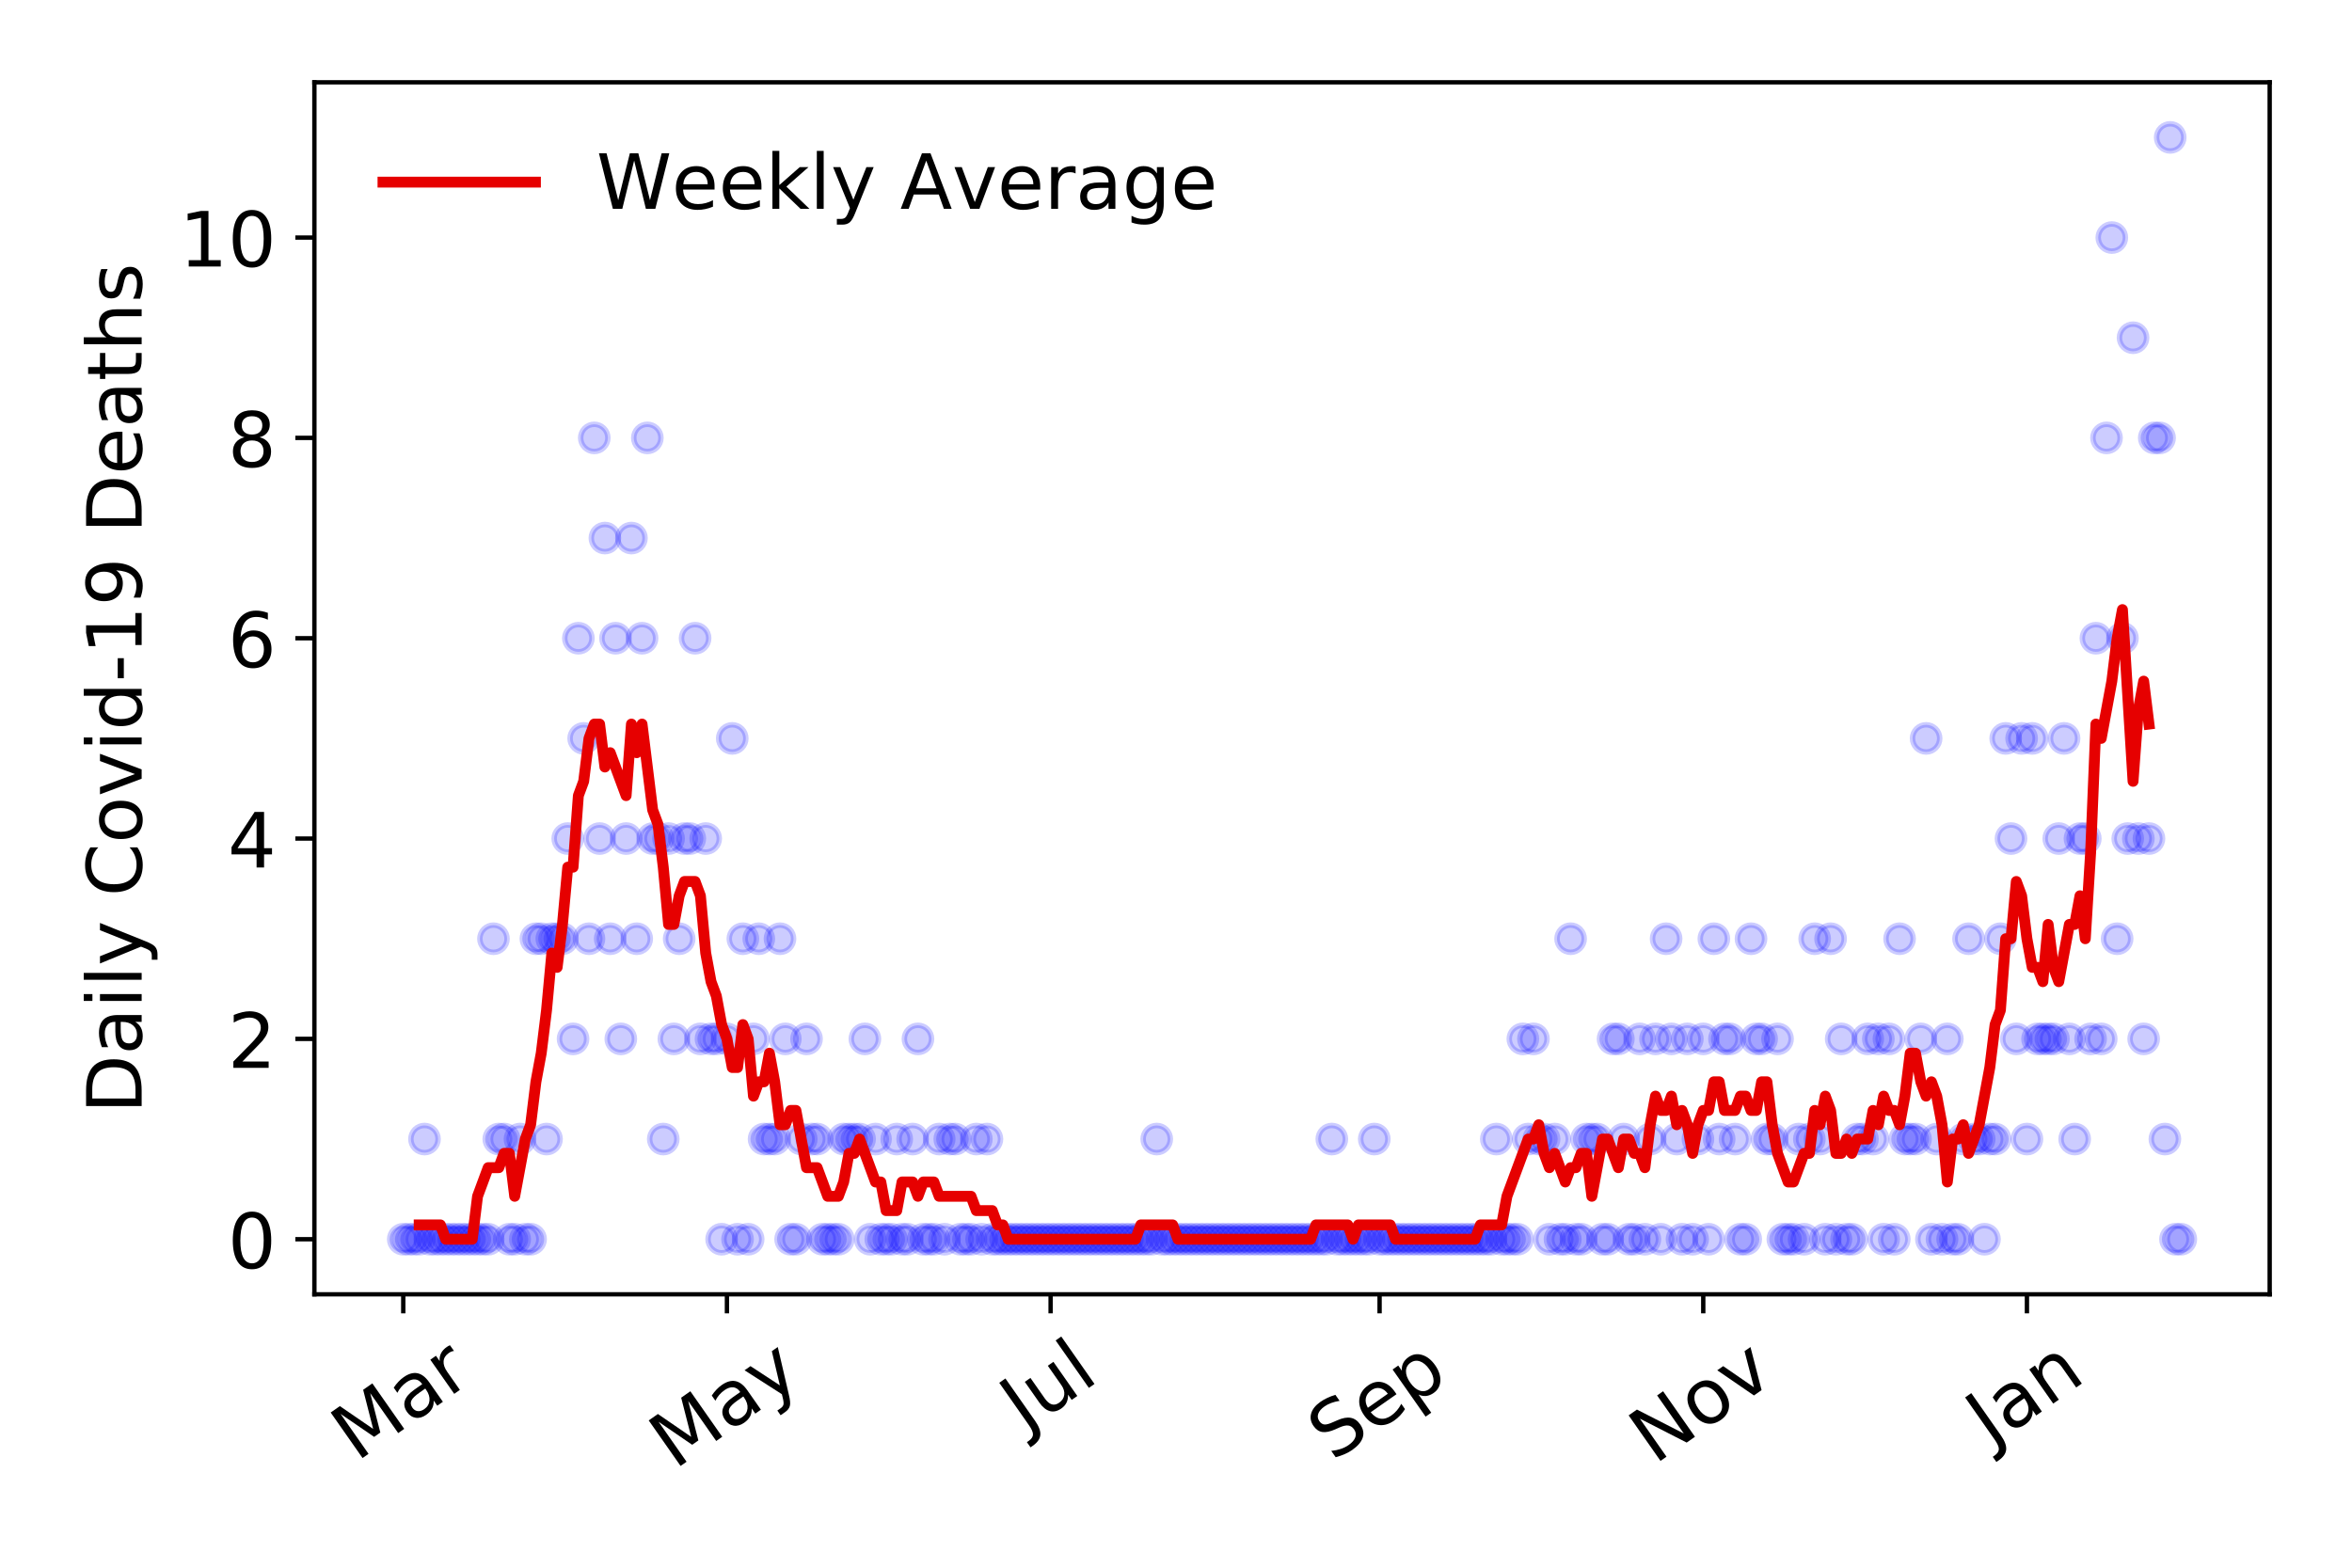 <?xml version="1.0" encoding="utf-8" standalone="no"?>
<!DOCTYPE svg PUBLIC "-//W3C//DTD SVG 1.1//EN"
  "http://www.w3.org/Graphics/SVG/1.1/DTD/svg11.dtd">
<!-- Created with matplotlib (https://matplotlib.org/) -->
<svg height="288pt" version="1.1" viewBox="0 0 432 288" width="432pt" xmlns="http://www.w3.org/2000/svg" xmlns:xlink="http://www.w3.org/1999/xlink">
 <defs>
  <style type="text/css">
*{stroke-linecap:butt;stroke-linejoin:round;}
  </style>
 </defs>
 <g id="figure_1">
  <g id="patch_1">
   <path d="M 0 288 
L 432 288 
L 432 0 
L 0 0 
z
" style="fill:#ffffff;"/>
  </g>
  <g id="axes_1">
   <g id="patch_2">
    <path d="M 57.745 237.778 
L 416.88 237.778 
L 416.88 15.12 
L 57.745 15.12 
z
" style="fill:#ffffff;"/>
   </g>
   <g id="matplotlib.axis_1">
    <g id="xtick_1">
     <g id="line2d_1">
      <defs>
       <path d="M 0 0 
L 0 3.5 
" id="mf225fa08f0" style="stroke:#000000;stroke-width:0.8;"/>
      </defs>
      <g>
       <use style="stroke:#000000;stroke-width:0.8;" x="74.069" xlink:href="#mf225fa08f0" y="237.778"/>
      </g>
     </g>
     <g id="text_1">
      <!-- Mar -->
      <defs>
       <path d="M 9.812 72.906 
L 24.516 72.906 
L 43.109 23.297 
L 61.812 72.906 
L 76.516 72.906 
L 76.516 0 
L 66.891 0 
L 66.891 64.016 
L 48.094 14.016 
L 38.188 14.016 
L 19.391 64.016 
L 19.391 0 
L 9.812 0 
z
" id="DejaVuSans-77"/>
       <path d="M 34.281 27.484 
Q 23.391 27.484 19.188 25 
Q 14.984 22.516 14.984 16.5 
Q 14.984 11.719 18.141 8.906 
Q 21.297 6.109 26.703 6.109 
Q 34.188 6.109 38.703 11.406 
Q 43.219 16.703 43.219 25.484 
L 43.219 27.484 
z
M 52.203 31.203 
L 52.203 0 
L 43.219 0 
L 43.219 8.297 
Q 40.141 3.328 35.547 0.953 
Q 30.953 -1.422 24.312 -1.422 
Q 15.922 -1.422 10.953 3.297 
Q 6 8.016 6 15.922 
Q 6 25.141 12.172 29.828 
Q 18.359 34.516 30.609 34.516 
L 43.219 34.516 
L 43.219 35.406 
Q 43.219 41.609 39.141 45 
Q 35.062 48.391 27.688 48.391 
Q 23 48.391 18.547 47.266 
Q 14.109 46.141 10.016 43.891 
L 10.016 52.203 
Q 14.938 54.109 19.578 55.047 
Q 24.219 56 28.609 56 
Q 40.484 56 46.344 49.844 
Q 52.203 43.703 52.203 31.203 
z
" id="DejaVuSans-97"/>
       <path d="M 41.109 46.297 
Q 39.594 47.172 37.812 47.578 
Q 36.031 48 33.891 48 
Q 26.266 48 22.188 43.047 
Q 18.109 38.094 18.109 28.812 
L 18.109 0 
L 9.078 0 
L 9.078 54.688 
L 18.109 54.688 
L 18.109 46.188 
Q 20.953 51.172 25.484 53.578 
Q 30.031 56 36.531 56 
Q 37.453 56 38.578 55.875 
Q 39.703 55.766 41.062 55.516 
z
" id="DejaVuSans-114"/>
      </defs>
      <g transform="translate(65.467 268.643)rotate(-35)scale(0.14 -0.14)">
       <use xlink:href="#DejaVuSans-77"/>
       <use x="86.279" xlink:href="#DejaVuSans-97"/>
       <use x="147.559" xlink:href="#DejaVuSans-114"/>
      </g>
     </g>
    </g>
    <g id="xtick_2">
     <g id="line2d_2">
      <g>
       <use style="stroke:#000000;stroke-width:0.8;" x="133.519" xlink:href="#mf225fa08f0" y="237.778"/>
      </g>
     </g>
     <g id="text_2">
      <!-- May -->
      <defs>
       <path d="M 32.172 -5.078 
Q 28.375 -14.844 24.75 -17.812 
Q 21.141 -20.797 15.094 -20.797 
L 7.906 -20.797 
L 7.906 -13.281 
L 13.188 -13.281 
Q 16.891 -13.281 18.938 -11.516 
Q 21 -9.766 23.484 -3.219 
L 25.094 0.875 
L 2.984 54.688 
L 12.5 54.688 
L 29.594 11.922 
L 46.688 54.688 
L 56.203 54.688 
z
" id="DejaVuSans-121"/>
      </defs>
      <g transform="translate(123.88 270.094)rotate(-35)scale(0.14 -0.14)">
       <use xlink:href="#DejaVuSans-77"/>
       <use x="86.279" xlink:href="#DejaVuSans-97"/>
       <use x="147.559" xlink:href="#DejaVuSans-121"/>
      </g>
     </g>
    </g>
    <g id="xtick_3">
     <g id="line2d_3">
      <g>
       <use style="stroke:#000000;stroke-width:0.8;" x="192.969" xlink:href="#mf225fa08f0" y="237.778"/>
      </g>
     </g>
     <g id="text_3">
      <!-- Jul -->
      <defs>
       <path d="M 9.812 72.906 
L 19.672 72.906 
L 19.672 5.078 
Q 19.672 -8.109 14.672 -14.062 
Q 9.672 -20.016 -1.422 -20.016 
L -5.172 -20.016 
L -5.172 -11.719 
L -2.094 -11.719 
Q 4.438 -11.719 7.125 -8.047 
Q 9.812 -4.391 9.812 5.078 
z
" id="DejaVuSans-74"/>
       <path d="M 8.5 21.578 
L 8.5 54.688 
L 17.484 54.688 
L 17.484 21.922 
Q 17.484 14.156 20.5 10.266 
Q 23.531 6.391 29.594 6.391 
Q 36.859 6.391 41.078 11.031 
Q 45.312 15.672 45.312 23.688 
L 45.312 54.688 
L 54.297 54.688 
L 54.297 0 
L 45.312 0 
L 45.312 8.406 
Q 42.047 3.422 37.719 1 
Q 33.406 -1.422 27.688 -1.422 
Q 18.266 -1.422 13.375 4.438 
Q 8.5 10.297 8.5 21.578 
z
M 31.109 56 
z
" id="DejaVuSans-117"/>
       <path d="M 9.422 75.984 
L 18.406 75.984 
L 18.406 0 
L 9.422 0 
z
" id="DejaVuSans-108"/>
      </defs>
      <g transform="translate(188.266 263.181)rotate(-35)scale(0.14 -0.14)">
       <use xlink:href="#DejaVuSans-74"/>
       <use x="29.492" xlink:href="#DejaVuSans-117"/>
       <use x="92.871" xlink:href="#DejaVuSans-108"/>
      </g>
     </g>
    </g>
    <g id="xtick_4">
     <g id="line2d_4">
      <g>
       <use style="stroke:#000000;stroke-width:0.8;" x="253.393" xlink:href="#mf225fa08f0" y="237.778"/>
      </g>
     </g>
     <g id="text_4">
      <!-- Sep -->
      <defs>
       <path d="M 53.516 70.516 
L 53.516 60.891 
Q 47.906 63.578 42.922 64.891 
Q 37.938 66.219 33.297 66.219 
Q 25.25 66.219 20.875 63.094 
Q 16.5 59.969 16.5 54.203 
Q 16.5 49.359 19.406 46.891 
Q 22.312 44.438 30.422 42.922 
L 36.375 41.703 
Q 47.406 39.594 52.656 34.297 
Q 57.906 29 57.906 20.125 
Q 57.906 9.516 50.797 4.047 
Q 43.703 -1.422 29.984 -1.422 
Q 24.812 -1.422 18.969 -0.25 
Q 13.141 0.922 6.891 3.219 
L 6.891 13.375 
Q 12.891 10.016 18.656 8.297 
Q 24.422 6.594 29.984 6.594 
Q 38.422 6.594 43.016 9.906 
Q 47.609 13.234 47.609 19.391 
Q 47.609 24.75 44.312 27.781 
Q 41.016 30.812 33.5 32.328 
L 27.484 33.5 
Q 16.453 35.688 11.516 40.375 
Q 6.594 45.062 6.594 53.422 
Q 6.594 63.094 13.406 68.656 
Q 20.219 74.219 32.172 74.219 
Q 37.312 74.219 42.625 73.281 
Q 47.953 72.359 53.516 70.516 
z
" id="DejaVuSans-83"/>
       <path d="M 56.203 29.594 
L 56.203 25.203 
L 14.891 25.203 
Q 15.484 15.922 20.484 11.062 
Q 25.484 6.203 34.422 6.203 
Q 39.594 6.203 44.453 7.469 
Q 49.312 8.734 54.109 11.281 
L 54.109 2.781 
Q 49.266 0.734 44.188 -0.344 
Q 39.109 -1.422 33.891 -1.422 
Q 20.797 -1.422 13.156 6.188 
Q 5.516 13.812 5.516 26.812 
Q 5.516 40.234 12.766 48.109 
Q 20.016 56 32.328 56 
Q 43.359 56 49.781 48.891 
Q 56.203 41.797 56.203 29.594 
z
M 47.219 32.234 
Q 47.125 39.594 43.094 43.984 
Q 39.062 48.391 32.422 48.391 
Q 24.906 48.391 20.391 44.141 
Q 15.875 39.891 15.188 32.172 
z
" id="DejaVuSans-101"/>
       <path d="M 18.109 8.203 
L 18.109 -20.797 
L 9.078 -20.797 
L 9.078 54.688 
L 18.109 54.688 
L 18.109 46.391 
Q 20.953 51.266 25.266 53.625 
Q 29.594 56 35.594 56 
Q 45.562 56 51.781 48.094 
Q 58.016 40.188 58.016 27.297 
Q 58.016 14.406 51.781 6.484 
Q 45.562 -1.422 35.594 -1.422 
Q 29.594 -1.422 25.266 0.953 
Q 20.953 3.328 18.109 8.203 
z
M 48.688 27.297 
Q 48.688 37.203 44.609 42.844 
Q 40.531 48.484 33.406 48.484 
Q 26.266 48.484 22.188 42.844 
Q 18.109 37.203 18.109 27.297 
Q 18.109 17.391 22.188 11.75 
Q 26.266 6.109 33.406 6.109 
Q 40.531 6.109 44.609 11.75 
Q 48.688 17.391 48.688 27.297 
z
" id="DejaVuSans-112"/>
      </defs>
      <g transform="translate(244.8 268.629)rotate(-35)scale(0.14 -0.14)">
       <use xlink:href="#DejaVuSans-83"/>
       <use x="63.477" xlink:href="#DejaVuSans-101"/>
       <use x="125" xlink:href="#DejaVuSans-112"/>
      </g>
     </g>
    </g>
    <g id="xtick_5">
     <g id="line2d_5">
      <g>
       <use style="stroke:#000000;stroke-width:0.8;" x="312.843" xlink:href="#mf225fa08f0" y="237.778"/>
      </g>
     </g>
     <g id="text_5">
      <!-- Nov -->
      <defs>
       <path d="M 9.812 72.906 
L 23.094 72.906 
L 55.422 11.922 
L 55.422 72.906 
L 64.984 72.906 
L 64.984 0 
L 51.703 0 
L 19.391 60.984 
L 19.391 0 
L 9.812 0 
z
" id="DejaVuSans-78"/>
       <path d="M 30.609 48.391 
Q 23.391 48.391 19.188 42.75 
Q 14.984 37.109 14.984 27.297 
Q 14.984 17.484 19.156 11.844 
Q 23.344 6.203 30.609 6.203 
Q 37.797 6.203 41.984 11.859 
Q 46.188 17.531 46.188 27.297 
Q 46.188 37.016 41.984 42.703 
Q 37.797 48.391 30.609 48.391 
z
M 30.609 56 
Q 42.328 56 49.016 48.375 
Q 55.719 40.766 55.719 27.297 
Q 55.719 13.875 49.016 6.219 
Q 42.328 -1.422 30.609 -1.422 
Q 18.844 -1.422 12.172 6.219 
Q 5.516 13.875 5.516 27.297 
Q 5.516 40.766 12.172 48.375 
Q 18.844 56 30.609 56 
z
" id="DejaVuSans-111"/>
       <path d="M 2.984 54.688 
L 12.5 54.688 
L 29.594 8.797 
L 46.688 54.688 
L 56.203 54.688 
L 35.688 0 
L 23.484 0 
z
" id="DejaVuSans-118"/>
      </defs>
      <g transform="translate(303.867 269.166)rotate(-35)scale(0.14 -0.14)">
       <use xlink:href="#DejaVuSans-78"/>
       <use x="74.805" xlink:href="#DejaVuSans-111"/>
       <use x="135.986" xlink:href="#DejaVuSans-118"/>
      </g>
     </g>
    </g>
    <g id="xtick_6">
     <g id="line2d_6">
      <g>
       <use style="stroke:#000000;stroke-width:0.8;" x="372.293" xlink:href="#mf225fa08f0" y="237.778"/>
      </g>
     </g>
     <g id="text_6">
      <!-- Jan -->
      <defs>
       <path d="M 54.891 33.016 
L 54.891 0 
L 45.906 0 
L 45.906 32.719 
Q 45.906 40.484 42.875 44.328 
Q 39.844 48.188 33.797 48.188 
Q 26.516 48.188 22.312 43.547 
Q 18.109 38.922 18.109 30.906 
L 18.109 0 
L 9.078 0 
L 9.078 54.688 
L 18.109 54.688 
L 18.109 46.188 
Q 21.344 51.125 25.703 53.562 
Q 30.078 56 35.797 56 
Q 45.219 56 50.047 50.172 
Q 54.891 44.344 54.891 33.016 
z
" id="DejaVuSans-110"/>
      </defs>
      <g transform="translate(365.669 265.871)rotate(-35)scale(0.14 -0.14)">
       <use xlink:href="#DejaVuSans-74"/>
       <use x="29.492" xlink:href="#DejaVuSans-97"/>
       <use x="90.771" xlink:href="#DejaVuSans-110"/>
      </g>
     </g>
    </g>
   </g>
   <g id="matplotlib.axis_2">
    <g id="ytick_1">
     <g id="line2d_7">
      <defs>
       <path d="M 0 0 
L -3.5 0 
" id="m81aadbcf39" style="stroke:#000000;stroke-width:0.8;"/>
      </defs>
      <g>
       <use style="stroke:#000000;stroke-width:0.8;" x="57.745" xlink:href="#m81aadbcf39" y="227.657"/>
      </g>
     </g>
     <g id="text_7">
      <!-- 0 -->
      <defs>
       <path d="M 31.781 66.406 
Q 24.172 66.406 20.328 58.906 
Q 16.5 51.422 16.5 36.375 
Q 16.5 21.391 20.328 13.891 
Q 24.172 6.391 31.781 6.391 
Q 39.453 6.391 43.281 13.891 
Q 47.125 21.391 47.125 36.375 
Q 47.125 51.422 43.281 58.906 
Q 39.453 66.406 31.781 66.406 
z
M 31.781 74.219 
Q 44.047 74.219 50.516 64.516 
Q 56.984 54.828 56.984 36.375 
Q 56.984 17.969 50.516 8.266 
Q 44.047 -1.422 31.781 -1.422 
Q 19.531 -1.422 13.062 8.266 
Q 6.594 17.969 6.594 36.375 
Q 6.594 54.828 13.062 64.516 
Q 19.531 74.219 31.781 74.219 
z
" id="DejaVuSans-48"/>
      </defs>
      <g transform="translate(41.837 232.976)scale(0.14 -0.14)">
       <use xlink:href="#DejaVuSans-48"/>
      </g>
     </g>
    </g>
    <g id="ytick_2">
     <g id="line2d_8">
      <g>
       <use style="stroke:#000000;stroke-width:0.8;" x="57.745" xlink:href="#m81aadbcf39" y="190.854"/>
      </g>
     </g>
     <g id="text_8">
      <!-- 2 -->
      <defs>
       <path d="M 19.188 8.297 
L 53.609 8.297 
L 53.609 0 
L 7.328 0 
L 7.328 8.297 
Q 12.938 14.109 22.625 23.891 
Q 32.328 33.688 34.812 36.531 
Q 39.547 41.844 41.422 45.531 
Q 43.312 49.219 43.312 52.781 
Q 43.312 58.594 39.234 62.25 
Q 35.156 65.922 28.609 65.922 
Q 23.969 65.922 18.812 64.312 
Q 13.672 62.703 7.812 59.422 
L 7.812 69.391 
Q 13.766 71.781 18.938 73 
Q 24.125 74.219 28.422 74.219 
Q 39.75 74.219 46.484 68.547 
Q 53.219 62.891 53.219 53.422 
Q 53.219 48.922 51.531 44.891 
Q 49.859 40.875 45.406 35.406 
Q 44.188 33.984 37.641 27.219 
Q 31.109 20.453 19.188 8.297 
z
" id="DejaVuSans-50"/>
      </defs>
      <g transform="translate(41.837 196.173)scale(0.14 -0.14)">
       <use xlink:href="#DejaVuSans-50"/>
      </g>
     </g>
    </g>
    <g id="ytick_3">
     <g id="line2d_9">
      <g>
       <use style="stroke:#000000;stroke-width:0.8;" x="57.745" xlink:href="#m81aadbcf39" y="154.051"/>
      </g>
     </g>
     <g id="text_9">
      <!-- 4 -->
      <defs>
       <path d="M 37.797 64.312 
L 12.891 25.391 
L 37.797 25.391 
z
M 35.203 72.906 
L 47.609 72.906 
L 47.609 25.391 
L 58.016 25.391 
L 58.016 17.188 
L 47.609 17.188 
L 47.609 0 
L 37.797 0 
L 37.797 17.188 
L 4.891 17.188 
L 4.891 26.703 
z
" id="DejaVuSans-52"/>
      </defs>
      <g transform="translate(41.837 159.37)scale(0.14 -0.14)">
       <use xlink:href="#DejaVuSans-52"/>
      </g>
     </g>
    </g>
    <g id="ytick_4">
     <g id="line2d_10">
      <g>
       <use style="stroke:#000000;stroke-width:0.8;" x="57.745" xlink:href="#m81aadbcf39" y="117.248"/>
      </g>
     </g>
     <g id="text_10">
      <!-- 6 -->
      <defs>
       <path d="M 33.016 40.375 
Q 26.375 40.375 22.484 35.828 
Q 18.609 31.297 18.609 23.391 
Q 18.609 15.531 22.484 10.953 
Q 26.375 6.391 33.016 6.391 
Q 39.656 6.391 43.531 10.953 
Q 47.406 15.531 47.406 23.391 
Q 47.406 31.297 43.531 35.828 
Q 39.656 40.375 33.016 40.375 
z
M 52.594 71.297 
L 52.594 62.312 
Q 48.875 64.062 45.094 64.984 
Q 41.312 65.922 37.594 65.922 
Q 27.828 65.922 22.672 59.328 
Q 17.531 52.734 16.797 39.406 
Q 19.672 43.656 24.016 45.922 
Q 28.375 48.188 33.594 48.188 
Q 44.578 48.188 50.953 41.516 
Q 57.328 34.859 57.328 23.391 
Q 57.328 12.156 50.688 5.359 
Q 44.047 -1.422 33.016 -1.422 
Q 20.359 -1.422 13.672 8.266 
Q 6.984 17.969 6.984 36.375 
Q 6.984 53.656 15.188 63.938 
Q 23.391 74.219 37.203 74.219 
Q 40.922 74.219 44.703 73.484 
Q 48.484 72.75 52.594 71.297 
z
" id="DejaVuSans-54"/>
      </defs>
      <g transform="translate(41.837 122.567)scale(0.14 -0.14)">
       <use xlink:href="#DejaVuSans-54"/>
      </g>
     </g>
    </g>
    <g id="ytick_5">
     <g id="line2d_11">
      <g>
       <use style="stroke:#000000;stroke-width:0.8;" x="57.745" xlink:href="#m81aadbcf39" y="80.445"/>
      </g>
     </g>
     <g id="text_11">
      <!-- 8 -->
      <defs>
       <path d="M 31.781 34.625 
Q 24.75 34.625 20.719 30.859 
Q 16.703 27.094 16.703 20.516 
Q 16.703 13.922 20.719 10.156 
Q 24.75 6.391 31.781 6.391 
Q 38.812 6.391 42.859 10.172 
Q 46.922 13.969 46.922 20.516 
Q 46.922 27.094 42.891 30.859 
Q 38.875 34.625 31.781 34.625 
z
M 21.922 38.812 
Q 15.578 40.375 12.031 44.719 
Q 8.5 49.078 8.5 55.328 
Q 8.5 64.062 14.719 69.141 
Q 20.953 74.219 31.781 74.219 
Q 42.672 74.219 48.875 69.141 
Q 55.078 64.062 55.078 55.328 
Q 55.078 49.078 51.531 44.719 
Q 48 40.375 41.703 38.812 
Q 48.828 37.156 52.797 32.312 
Q 56.781 27.484 56.781 20.516 
Q 56.781 9.906 50.312 4.234 
Q 43.844 -1.422 31.781 -1.422 
Q 19.734 -1.422 13.25 4.234 
Q 6.781 9.906 6.781 20.516 
Q 6.781 27.484 10.781 32.312 
Q 14.797 37.156 21.922 38.812 
z
M 18.312 54.391 
Q 18.312 48.734 21.844 45.562 
Q 25.391 42.391 31.781 42.391 
Q 38.141 42.391 41.719 45.562 
Q 45.312 48.734 45.312 54.391 
Q 45.312 60.062 41.719 63.234 
Q 38.141 66.406 31.781 66.406 
Q 25.391 66.406 21.844 63.234 
Q 18.312 60.062 18.312 54.391 
z
" id="DejaVuSans-56"/>
      </defs>
      <g transform="translate(41.837 85.764)scale(0.14 -0.14)">
       <use xlink:href="#DejaVuSans-56"/>
      </g>
     </g>
    </g>
    <g id="ytick_6">
     <g id="line2d_12">
      <g>
       <use style="stroke:#000000;stroke-width:0.8;" x="57.745" xlink:href="#m81aadbcf39" y="43.642"/>
      </g>
     </g>
     <g id="text_12">
      <!-- 10 -->
      <defs>
       <path d="M 12.406 8.297 
L 28.516 8.297 
L 28.516 63.922 
L 10.984 60.406 
L 10.984 69.391 
L 28.422 72.906 
L 38.281 72.906 
L 38.281 8.297 
L 54.391 8.297 
L 54.391 0 
L 12.406 0 
z
" id="DejaVuSans-49"/>
      </defs>
      <g transform="translate(32.93 48.961)scale(0.14 -0.14)">
       <use xlink:href="#DejaVuSans-49"/>
       <use x="63.623" xlink:href="#DejaVuSans-48"/>
      </g>
     </g>
    </g>
    <g id="text_13">
     <!-- Daily Covid-19 Deaths -->
     <defs>
      <path d="M 19.672 64.797 
L 19.672 8.109 
L 31.594 8.109 
Q 46.688 8.109 53.688 14.938 
Q 60.688 21.781 60.688 36.531 
Q 60.688 51.172 53.688 57.984 
Q 46.688 64.797 31.594 64.797 
z
M 9.812 72.906 
L 30.078 72.906 
Q 51.266 72.906 61.172 64.094 
Q 71.094 55.281 71.094 36.531 
Q 71.094 17.672 61.125 8.828 
Q 51.172 0 30.078 0 
L 9.812 0 
z
" id="DejaVuSans-68"/>
      <path d="M 9.422 54.688 
L 18.406 54.688 
L 18.406 0 
L 9.422 0 
z
M 9.422 75.984 
L 18.406 75.984 
L 18.406 64.594 
L 9.422 64.594 
z
" id="DejaVuSans-105"/>
      <path id="DejaVuSans-32"/>
      <path d="M 64.406 67.281 
L 64.406 56.891 
Q 59.422 61.531 53.781 63.812 
Q 48.141 66.109 41.797 66.109 
Q 29.297 66.109 22.656 58.469 
Q 16.016 50.828 16.016 36.375 
Q 16.016 21.969 22.656 14.328 
Q 29.297 6.688 41.797 6.688 
Q 48.141 6.688 53.781 8.984 
Q 59.422 11.281 64.406 15.922 
L 64.406 5.609 
Q 59.234 2.094 53.438 0.328 
Q 47.656 -1.422 41.219 -1.422 
Q 24.656 -1.422 15.125 8.703 
Q 5.609 18.844 5.609 36.375 
Q 5.609 53.953 15.125 64.078 
Q 24.656 74.219 41.219 74.219 
Q 47.75 74.219 53.531 72.484 
Q 59.328 70.75 64.406 67.281 
z
" id="DejaVuSans-67"/>
      <path d="M 45.406 46.391 
L 45.406 75.984 
L 54.391 75.984 
L 54.391 0 
L 45.406 0 
L 45.406 8.203 
Q 42.578 3.328 38.25 0.953 
Q 33.938 -1.422 27.875 -1.422 
Q 17.969 -1.422 11.734 6.484 
Q 5.516 14.406 5.516 27.297 
Q 5.516 40.188 11.734 48.094 
Q 17.969 56 27.875 56 
Q 33.938 56 38.25 53.625 
Q 42.578 51.266 45.406 46.391 
z
M 14.797 27.297 
Q 14.797 17.391 18.875 11.75 
Q 22.953 6.109 30.078 6.109 
Q 37.203 6.109 41.297 11.75 
Q 45.406 17.391 45.406 27.297 
Q 45.406 37.203 41.297 42.844 
Q 37.203 48.484 30.078 48.484 
Q 22.953 48.484 18.875 42.844 
Q 14.797 37.203 14.797 27.297 
z
" id="DejaVuSans-100"/>
      <path d="M 4.891 31.391 
L 31.203 31.391 
L 31.203 23.391 
L 4.891 23.391 
z
" id="DejaVuSans-45"/>
      <path d="M 10.984 1.516 
L 10.984 10.5 
Q 14.703 8.734 18.5 7.812 
Q 22.312 6.891 25.984 6.891 
Q 35.75 6.891 40.891 13.453 
Q 46.047 20.016 46.781 33.406 
Q 43.953 29.203 39.594 26.953 
Q 35.25 24.703 29.984 24.703 
Q 19.047 24.703 12.672 31.312 
Q 6.297 37.938 6.297 49.422 
Q 6.297 60.641 12.938 67.422 
Q 19.578 74.219 30.609 74.219 
Q 43.266 74.219 49.922 64.516 
Q 56.594 54.828 56.594 36.375 
Q 56.594 19.141 48.406 8.859 
Q 40.234 -1.422 26.422 -1.422 
Q 22.703 -1.422 18.891 -0.688 
Q 15.094 0.047 10.984 1.516 
z
M 30.609 32.422 
Q 37.25 32.422 41.125 36.953 
Q 45.016 41.5 45.016 49.422 
Q 45.016 57.281 41.125 61.844 
Q 37.25 66.406 30.609 66.406 
Q 23.969 66.406 20.094 61.844 
Q 16.219 57.281 16.219 49.422 
Q 16.219 41.5 20.094 36.953 
Q 23.969 32.422 30.609 32.422 
z
" id="DejaVuSans-57"/>
      <path d="M 18.312 70.219 
L 18.312 54.688 
L 36.812 54.688 
L 36.812 47.703 
L 18.312 47.703 
L 18.312 18.016 
Q 18.312 11.328 20.141 9.422 
Q 21.969 7.516 27.594 7.516 
L 36.812 7.516 
L 36.812 0 
L 27.594 0 
Q 17.188 0 13.234 3.875 
Q 9.281 7.766 9.281 18.016 
L 9.281 47.703 
L 2.688 47.703 
L 2.688 54.688 
L 9.281 54.688 
L 9.281 70.219 
z
" id="DejaVuSans-116"/>
      <path d="M 54.891 33.016 
L 54.891 0 
L 45.906 0 
L 45.906 32.719 
Q 45.906 40.484 42.875 44.328 
Q 39.844 48.188 33.797 48.188 
Q 26.516 48.188 22.312 43.547 
Q 18.109 38.922 18.109 30.906 
L 18.109 0 
L 9.078 0 
L 9.078 75.984 
L 18.109 75.984 
L 18.109 46.188 
Q 21.344 51.125 25.703 53.562 
Q 30.078 56 35.797 56 
Q 45.219 56 50.047 50.172 
Q 54.891 44.344 54.891 33.016 
z
" id="DejaVuSans-104"/>
      <path d="M 44.281 53.078 
L 44.281 44.578 
Q 40.484 46.531 36.375 47.5 
Q 32.281 48.484 27.875 48.484 
Q 21.188 48.484 17.844 46.438 
Q 14.5 44.391 14.5 40.281 
Q 14.5 37.156 16.891 35.375 
Q 19.281 33.594 26.516 31.984 
L 29.594 31.297 
Q 39.156 29.25 43.188 25.516 
Q 47.219 21.781 47.219 15.094 
Q 47.219 7.469 41.188 3.016 
Q 35.156 -1.422 24.609 -1.422 
Q 20.219 -1.422 15.453 -0.562 
Q 10.688 0.297 5.422 2 
L 5.422 11.281 
Q 10.406 8.688 15.234 7.391 
Q 20.062 6.109 24.812 6.109 
Q 31.156 6.109 34.562 8.281 
Q 37.984 10.453 37.984 14.406 
Q 37.984 18.062 35.516 20.016 
Q 33.062 21.969 24.703 23.781 
L 21.578 24.516 
Q 13.234 26.266 9.516 29.906 
Q 5.812 33.547 5.812 39.891 
Q 5.812 47.609 11.281 51.797 
Q 16.75 56 26.812 56 
Q 31.781 56 36.172 55.266 
Q 40.578 54.547 44.281 53.078 
z
" id="DejaVuSans-115"/>
     </defs>
     <g transform="translate(26.018 204.56)rotate(-90)scale(0.14 -0.14)">
      <use xlink:href="#DejaVuSans-68"/>
      <use x="77.002" xlink:href="#DejaVuSans-97"/>
      <use x="138.281" xlink:href="#DejaVuSans-105"/>
      <use x="166.064" xlink:href="#DejaVuSans-108"/>
      <use x="193.848" xlink:href="#DejaVuSans-121"/>
      <use x="253.027" xlink:href="#DejaVuSans-32"/>
      <use x="284.814" xlink:href="#DejaVuSans-67"/>
      <use x="354.639" xlink:href="#DejaVuSans-111"/>
      <use x="415.82" xlink:href="#DejaVuSans-118"/>
      <use x="475" xlink:href="#DejaVuSans-105"/>
      <use x="502.783" xlink:href="#DejaVuSans-100"/>
      <use x="566.26" xlink:href="#DejaVuSans-45"/>
      <use x="602.344" xlink:href="#DejaVuSans-49"/>
      <use x="665.967" xlink:href="#DejaVuSans-57"/>
      <use x="729.59" xlink:href="#DejaVuSans-32"/>
      <use x="761.377" xlink:href="#DejaVuSans-68"/>
      <use x="838.379" xlink:href="#DejaVuSans-101"/>
      <use x="899.902" xlink:href="#DejaVuSans-97"/>
      <use x="961.182" xlink:href="#DejaVuSans-116"/>
      <use x="1000.391" xlink:href="#DejaVuSans-104"/>
      <use x="1063.77" xlink:href="#DejaVuSans-115"/>
     </g>
    </g>
   </g>
   <g id="line2d_13">
    <defs>
     <path d="M 0 2.5 
C 0.663 2.5 1.299 2.237 1.768 1.768 
C 2.237 1.299 2.5 0.663 2.5 0 
C 2.5 -0.663 2.237 -1.299 1.768 -1.768 
C 1.299 -2.237 0.663 -2.5 0 -2.5 
C -0.663 -2.5 -1.299 -2.237 -1.768 -1.768 
C -2.237 -1.299 -2.5 -0.663 -2.5 0 
C -2.5 0.663 -2.237 1.299 -1.768 1.768 
C -1.299 2.237 -0.663 2.5 0 2.5 
z
" id="m0432d329b7" style="stroke:#0000ff;stroke-opacity:0.2;"/>
    </defs>
    <g clip-path="url(#p700a35899f)">
     <use style="fill:#0000ff;fill-opacity:0.2;stroke:#0000ff;stroke-opacity:0.2;" x="74.069" xlink:href="#m0432d329b7" y="227.657"/>
     <use style="fill:#0000ff;fill-opacity:0.2;stroke:#0000ff;stroke-opacity:0.2;" x="75.044" xlink:href="#m0432d329b7" y="227.657"/>
     <use style="fill:#0000ff;fill-opacity:0.2;stroke:#0000ff;stroke-opacity:0.2;" x="76.018" xlink:href="#m0432d329b7" y="227.657"/>
     <use style="fill:#0000ff;fill-opacity:0.2;stroke:#0000ff;stroke-opacity:0.2;" x="76.993" xlink:href="#m0432d329b7" y="227.657"/>
     <use style="fill:#0000ff;fill-opacity:0.2;stroke:#0000ff;stroke-opacity:0.2;" x="77.968" xlink:href="#m0432d329b7" y="209.256"/>
     <use style="fill:#0000ff;fill-opacity:0.2;stroke:#0000ff;stroke-opacity:0.2;" x="78.942" xlink:href="#m0432d329b7" y="227.657"/>
     <use style="fill:#0000ff;fill-opacity:0.2;stroke:#0000ff;stroke-opacity:0.2;" x="79.917" xlink:href="#m0432d329b7" y="227.657"/>
     <use style="fill:#0000ff;fill-opacity:0.2;stroke:#0000ff;stroke-opacity:0.2;" x="80.891" xlink:href="#m0432d329b7" y="227.657"/>
     <use style="fill:#0000ff;fill-opacity:0.2;stroke:#0000ff;stroke-opacity:0.2;" x="81.866" xlink:href="#m0432d329b7" y="227.657"/>
     <use style="fill:#0000ff;fill-opacity:0.2;stroke:#0000ff;stroke-opacity:0.2;" x="82.841" xlink:href="#m0432d329b7" y="227.657"/>
     <use style="fill:#0000ff;fill-opacity:0.2;stroke:#0000ff;stroke-opacity:0.2;" x="83.815" xlink:href="#m0432d329b7" y="227.657"/>
     <use style="fill:#0000ff;fill-opacity:0.2;stroke:#0000ff;stroke-opacity:0.2;" x="84.79" xlink:href="#m0432d329b7" y="227.657"/>
     <use style="fill:#0000ff;fill-opacity:0.2;stroke:#0000ff;stroke-opacity:0.2;" x="85.764" xlink:href="#m0432d329b7" y="227.657"/>
     <use style="fill:#0000ff;fill-opacity:0.2;stroke:#0000ff;stroke-opacity:0.2;" x="86.739" xlink:href="#m0432d329b7" y="227.657"/>
     <use style="fill:#0000ff;fill-opacity:0.2;stroke:#0000ff;stroke-opacity:0.2;" x="87.714" xlink:href="#m0432d329b7" y="227.657"/>
     <use style="fill:#0000ff;fill-opacity:0.2;stroke:#0000ff;stroke-opacity:0.2;" x="88.688" xlink:href="#m0432d329b7" y="227.657"/>
     <use style="fill:#0000ff;fill-opacity:0.2;stroke:#0000ff;stroke-opacity:0.2;" x="89.663" xlink:href="#m0432d329b7" y="227.657"/>
     <use style="fill:#0000ff;fill-opacity:0.2;stroke:#0000ff;stroke-opacity:0.2;" x="90.637" xlink:href="#m0432d329b7" y="172.453"/>
     <use style="fill:#0000ff;fill-opacity:0.2;stroke:#0000ff;stroke-opacity:0.2;" x="91.612" xlink:href="#m0432d329b7" y="209.256"/>
     <use style="fill:#0000ff;fill-opacity:0.2;stroke:#0000ff;stroke-opacity:0.2;" x="92.586" xlink:href="#m0432d329b7" y="209.256"/>
     <use style="fill:#0000ff;fill-opacity:0.2;stroke:#0000ff;stroke-opacity:0.2;" x="93.561" xlink:href="#m0432d329b7" y="227.657"/>
     <use style="fill:#0000ff;fill-opacity:0.2;stroke:#0000ff;stroke-opacity:0.2;" x="94.536" xlink:href="#m0432d329b7" y="227.657"/>
     <use style="fill:#0000ff;fill-opacity:0.2;stroke:#0000ff;stroke-opacity:0.2;" x="95.51" xlink:href="#m0432d329b7" y="209.256"/>
     <use style="fill:#0000ff;fill-opacity:0.2;stroke:#0000ff;stroke-opacity:0.2;" x="96.485" xlink:href="#m0432d329b7" y="227.657"/>
     <use style="fill:#0000ff;fill-opacity:0.2;stroke:#0000ff;stroke-opacity:0.2;" x="97.459" xlink:href="#m0432d329b7" y="227.657"/>
     <use style="fill:#0000ff;fill-opacity:0.2;stroke:#0000ff;stroke-opacity:0.2;" x="98.434" xlink:href="#m0432d329b7" y="172.453"/>
     <use style="fill:#0000ff;fill-opacity:0.2;stroke:#0000ff;stroke-opacity:0.2;" x="99.409" xlink:href="#m0432d329b7" y="172.453"/>
     <use style="fill:#0000ff;fill-opacity:0.2;stroke:#0000ff;stroke-opacity:0.2;" x="100.383" xlink:href="#m0432d329b7" y="209.256"/>
     <use style="fill:#0000ff;fill-opacity:0.2;stroke:#0000ff;stroke-opacity:0.2;" x="101.358" xlink:href="#m0432d329b7" y="172.453"/>
     <use style="fill:#0000ff;fill-opacity:0.2;stroke:#0000ff;stroke-opacity:0.2;" x="102.332" xlink:href="#m0432d329b7" y="172.453"/>
     <use style="fill:#0000ff;fill-opacity:0.2;stroke:#0000ff;stroke-opacity:0.2;" x="103.307" xlink:href="#m0432d329b7" y="172.453"/>
     <use style="fill:#0000ff;fill-opacity:0.2;stroke:#0000ff;stroke-opacity:0.2;" x="104.281" xlink:href="#m0432d329b7" y="154.051"/>
     <use style="fill:#0000ff;fill-opacity:0.2;stroke:#0000ff;stroke-opacity:0.2;" x="105.256" xlink:href="#m0432d329b7" y="190.854"/>
     <use style="fill:#0000ff;fill-opacity:0.2;stroke:#0000ff;stroke-opacity:0.2;" x="106.231" xlink:href="#m0432d329b7" y="117.248"/>
     <use style="fill:#0000ff;fill-opacity:0.2;stroke:#0000ff;stroke-opacity:0.2;" x="107.205" xlink:href="#m0432d329b7" y="135.65"/>
     <use style="fill:#0000ff;fill-opacity:0.2;stroke:#0000ff;stroke-opacity:0.2;" x="108.18" xlink:href="#m0432d329b7" y="172.453"/>
     <use style="fill:#0000ff;fill-opacity:0.2;stroke:#0000ff;stroke-opacity:0.2;" x="109.154" xlink:href="#m0432d329b7" y="80.445"/>
     <use style="fill:#0000ff;fill-opacity:0.2;stroke:#0000ff;stroke-opacity:0.2;" x="110.129" xlink:href="#m0432d329b7" y="154.051"/>
     <use style="fill:#0000ff;fill-opacity:0.2;stroke:#0000ff;stroke-opacity:0.2;" x="111.104" xlink:href="#m0432d329b7" y="98.847"/>
     <use style="fill:#0000ff;fill-opacity:0.2;stroke:#0000ff;stroke-opacity:0.2;" x="112.078" xlink:href="#m0432d329b7" y="172.453"/>
     <use style="fill:#0000ff;fill-opacity:0.2;stroke:#0000ff;stroke-opacity:0.2;" x="113.053" xlink:href="#m0432d329b7" y="117.248"/>
     <use style="fill:#0000ff;fill-opacity:0.2;stroke:#0000ff;stroke-opacity:0.2;" x="114.027" xlink:href="#m0432d329b7" y="190.854"/>
     <use style="fill:#0000ff;fill-opacity:0.2;stroke:#0000ff;stroke-opacity:0.2;" x="115.002" xlink:href="#m0432d329b7" y="154.051"/>
     <use style="fill:#0000ff;fill-opacity:0.2;stroke:#0000ff;stroke-opacity:0.2;" x="115.977" xlink:href="#m0432d329b7" y="98.847"/>
     <use style="fill:#0000ff;fill-opacity:0.2;stroke:#0000ff;stroke-opacity:0.2;" x="116.951" xlink:href="#m0432d329b7" y="172.453"/>
     <use style="fill:#0000ff;fill-opacity:0.2;stroke:#0000ff;stroke-opacity:0.2;" x="117.926" xlink:href="#m0432d329b7" y="117.248"/>
     <use style="fill:#0000ff;fill-opacity:0.2;stroke:#0000ff;stroke-opacity:0.2;" x="118.9" xlink:href="#m0432d329b7" y="80.445"/>
     <use style="fill:#0000ff;fill-opacity:0.2;stroke:#0000ff;stroke-opacity:0.2;" x="119.875" xlink:href="#m0432d329b7" y="154.051"/>
     <use style="fill:#0000ff;fill-opacity:0.2;stroke:#0000ff;stroke-opacity:0.2;" x="120.849" xlink:href="#m0432d329b7" y="154.051"/>
     <use style="fill:#0000ff;fill-opacity:0.2;stroke:#0000ff;stroke-opacity:0.2;" x="121.824" xlink:href="#m0432d329b7" y="209.256"/>
     <use style="fill:#0000ff;fill-opacity:0.2;stroke:#0000ff;stroke-opacity:0.2;" x="122.799" xlink:href="#m0432d329b7" y="154.051"/>
     <use style="fill:#0000ff;fill-opacity:0.2;stroke:#0000ff;stroke-opacity:0.2;" x="123.773" xlink:href="#m0432d329b7" y="190.854"/>
     <use style="fill:#0000ff;fill-opacity:0.2;stroke:#0000ff;stroke-opacity:0.2;" x="124.748" xlink:href="#m0432d329b7" y="172.453"/>
     <use style="fill:#0000ff;fill-opacity:0.2;stroke:#0000ff;stroke-opacity:0.2;" x="125.722" xlink:href="#m0432d329b7" y="154.051"/>
     <use style="fill:#0000ff;fill-opacity:0.2;stroke:#0000ff;stroke-opacity:0.2;" x="126.697" xlink:href="#m0432d329b7" y="154.051"/>
     <use style="fill:#0000ff;fill-opacity:0.2;stroke:#0000ff;stroke-opacity:0.2;" x="127.672" xlink:href="#m0432d329b7" y="117.248"/>
     <use style="fill:#0000ff;fill-opacity:0.2;stroke:#0000ff;stroke-opacity:0.2;" x="128.646" xlink:href="#m0432d329b7" y="190.854"/>
     <use style="fill:#0000ff;fill-opacity:0.2;stroke:#0000ff;stroke-opacity:0.2;" x="129.621" xlink:href="#m0432d329b7" y="154.051"/>
     <use style="fill:#0000ff;fill-opacity:0.2;stroke:#0000ff;stroke-opacity:0.2;" x="130.595" xlink:href="#m0432d329b7" y="190.854"/>
     <use style="fill:#0000ff;fill-opacity:0.2;stroke:#0000ff;stroke-opacity:0.2;" x="131.57" xlink:href="#m0432d329b7" y="190.854"/>
     <use style="fill:#0000ff;fill-opacity:0.2;stroke:#0000ff;stroke-opacity:0.2;" x="132.544" xlink:href="#m0432d329b7" y="227.657"/>
     <use style="fill:#0000ff;fill-opacity:0.2;stroke:#0000ff;stroke-opacity:0.2;" x="133.519" xlink:href="#m0432d329b7" y="190.854"/>
     <use style="fill:#0000ff;fill-opacity:0.2;stroke:#0000ff;stroke-opacity:0.2;" x="134.494" xlink:href="#m0432d329b7" y="135.65"/>
     <use style="fill:#0000ff;fill-opacity:0.2;stroke:#0000ff;stroke-opacity:0.2;" x="135.468" xlink:href="#m0432d329b7" y="227.657"/>
     <use style="fill:#0000ff;fill-opacity:0.2;stroke:#0000ff;stroke-opacity:0.2;" x="136.443" xlink:href="#m0432d329b7" y="172.453"/>
     <use style="fill:#0000ff;fill-opacity:0.2;stroke:#0000ff;stroke-opacity:0.2;" x="137.417" xlink:href="#m0432d329b7" y="227.657"/>
     <use style="fill:#0000ff;fill-opacity:0.2;stroke:#0000ff;stroke-opacity:0.2;" x="138.392" xlink:href="#m0432d329b7" y="190.854"/>
     <use style="fill:#0000ff;fill-opacity:0.2;stroke:#0000ff;stroke-opacity:0.2;" x="139.367" xlink:href="#m0432d329b7" y="172.453"/>
     <use style="fill:#0000ff;fill-opacity:0.2;stroke:#0000ff;stroke-opacity:0.2;" x="140.341" xlink:href="#m0432d329b7" y="209.256"/>
     <use style="fill:#0000ff;fill-opacity:0.2;stroke:#0000ff;stroke-opacity:0.2;" x="141.316" xlink:href="#m0432d329b7" y="209.256"/>
     <use style="fill:#0000ff;fill-opacity:0.2;stroke:#0000ff;stroke-opacity:0.2;" x="142.29" xlink:href="#m0432d329b7" y="209.256"/>
     <use style="fill:#0000ff;fill-opacity:0.2;stroke:#0000ff;stroke-opacity:0.2;" x="143.265" xlink:href="#m0432d329b7" y="172.453"/>
     <use style="fill:#0000ff;fill-opacity:0.2;stroke:#0000ff;stroke-opacity:0.2;" x="144.24" xlink:href="#m0432d329b7" y="190.854"/>
     <use style="fill:#0000ff;fill-opacity:0.2;stroke:#0000ff;stroke-opacity:0.2;" x="145.214" xlink:href="#m0432d329b7" y="227.657"/>
     <use style="fill:#0000ff;fill-opacity:0.2;stroke:#0000ff;stroke-opacity:0.2;" x="146.189" xlink:href="#m0432d329b7" y="227.657"/>
     <use style="fill:#0000ff;fill-opacity:0.2;stroke:#0000ff;stroke-opacity:0.2;" x="147.163" xlink:href="#m0432d329b7" y="209.256"/>
     <use style="fill:#0000ff;fill-opacity:0.2;stroke:#0000ff;stroke-opacity:0.2;" x="148.138" xlink:href="#m0432d329b7" y="190.854"/>
     <use style="fill:#0000ff;fill-opacity:0.2;stroke:#0000ff;stroke-opacity:0.2;" x="149.112" xlink:href="#m0432d329b7" y="209.256"/>
     <use style="fill:#0000ff;fill-opacity:0.2;stroke:#0000ff;stroke-opacity:0.2;" x="150.087" xlink:href="#m0432d329b7" y="209.256"/>
     <use style="fill:#0000ff;fill-opacity:0.2;stroke:#0000ff;stroke-opacity:0.2;" x="151.062" xlink:href="#m0432d329b7" y="227.657"/>
     <use style="fill:#0000ff;fill-opacity:0.2;stroke:#0000ff;stroke-opacity:0.2;" x="152.036" xlink:href="#m0432d329b7" y="227.657"/>
     <use style="fill:#0000ff;fill-opacity:0.2;stroke:#0000ff;stroke-opacity:0.2;" x="153.011" xlink:href="#m0432d329b7" y="227.657"/>
     <use style="fill:#0000ff;fill-opacity:0.2;stroke:#0000ff;stroke-opacity:0.2;" x="153.985" xlink:href="#m0432d329b7" y="227.657"/>
     <use style="fill:#0000ff;fill-opacity:0.2;stroke:#0000ff;stroke-opacity:0.2;" x="154.96" xlink:href="#m0432d329b7" y="209.256"/>
     <use style="fill:#0000ff;fill-opacity:0.2;stroke:#0000ff;stroke-opacity:0.2;" x="155.935" xlink:href="#m0432d329b7" y="209.256"/>
     <use style="fill:#0000ff;fill-opacity:0.2;stroke:#0000ff;stroke-opacity:0.2;" x="156.909" xlink:href="#m0432d329b7" y="209.256"/>
     <use style="fill:#0000ff;fill-opacity:0.2;stroke:#0000ff;stroke-opacity:0.2;" x="157.884" xlink:href="#m0432d329b7" y="209.256"/>
     <use style="fill:#0000ff;fill-opacity:0.2;stroke:#0000ff;stroke-opacity:0.2;" x="158.858" xlink:href="#m0432d329b7" y="190.854"/>
     <use style="fill:#0000ff;fill-opacity:0.2;stroke:#0000ff;stroke-opacity:0.2;" x="159.833" xlink:href="#m0432d329b7" y="227.657"/>
     <use style="fill:#0000ff;fill-opacity:0.2;stroke:#0000ff;stroke-opacity:0.2;" x="160.807" xlink:href="#m0432d329b7" y="209.256"/>
     <use style="fill:#0000ff;fill-opacity:0.2;stroke:#0000ff;stroke-opacity:0.2;" x="161.782" xlink:href="#m0432d329b7" y="227.657"/>
     <use style="fill:#0000ff;fill-opacity:0.2;stroke:#0000ff;stroke-opacity:0.2;" x="162.757" xlink:href="#m0432d329b7" y="227.657"/>
     <use style="fill:#0000ff;fill-opacity:0.2;stroke:#0000ff;stroke-opacity:0.2;" x="163.731" xlink:href="#m0432d329b7" y="227.657"/>
     <use style="fill:#0000ff;fill-opacity:0.2;stroke:#0000ff;stroke-opacity:0.2;" x="164.706" xlink:href="#m0432d329b7" y="209.256"/>
     <use style="fill:#0000ff;fill-opacity:0.2;stroke:#0000ff;stroke-opacity:0.2;" x="165.68" xlink:href="#m0432d329b7" y="227.657"/>
     <use style="fill:#0000ff;fill-opacity:0.2;stroke:#0000ff;stroke-opacity:0.2;" x="166.655" xlink:href="#m0432d329b7" y="227.657"/>
     <use style="fill:#0000ff;fill-opacity:0.2;stroke:#0000ff;stroke-opacity:0.2;" x="167.63" xlink:href="#m0432d329b7" y="209.256"/>
     <use style="fill:#0000ff;fill-opacity:0.2;stroke:#0000ff;stroke-opacity:0.2;" x="168.604" xlink:href="#m0432d329b7" y="190.854"/>
     <use style="fill:#0000ff;fill-opacity:0.2;stroke:#0000ff;stroke-opacity:0.2;" x="169.579" xlink:href="#m0432d329b7" y="227.657"/>
     <use style="fill:#0000ff;fill-opacity:0.2;stroke:#0000ff;stroke-opacity:0.2;" x="170.553" xlink:href="#m0432d329b7" y="227.657"/>
     <use style="fill:#0000ff;fill-opacity:0.2;stroke:#0000ff;stroke-opacity:0.2;" x="171.528" xlink:href="#m0432d329b7" y="227.657"/>
     <use style="fill:#0000ff;fill-opacity:0.2;stroke:#0000ff;stroke-opacity:0.2;" x="172.503" xlink:href="#m0432d329b7" y="209.256"/>
     <use style="fill:#0000ff;fill-opacity:0.2;stroke:#0000ff;stroke-opacity:0.2;" x="173.477" xlink:href="#m0432d329b7" y="227.657"/>
     <use style="fill:#0000ff;fill-opacity:0.2;stroke:#0000ff;stroke-opacity:0.2;" x="174.452" xlink:href="#m0432d329b7" y="209.256"/>
     <use style="fill:#0000ff;fill-opacity:0.2;stroke:#0000ff;stroke-opacity:0.2;" x="175.426" xlink:href="#m0432d329b7" y="209.256"/>
     <use style="fill:#0000ff;fill-opacity:0.2;stroke:#0000ff;stroke-opacity:0.2;" x="176.401" xlink:href="#m0432d329b7" y="227.657"/>
     <use style="fill:#0000ff;fill-opacity:0.2;stroke:#0000ff;stroke-opacity:0.2;" x="177.375" xlink:href="#m0432d329b7" y="227.657"/>
     <use style="fill:#0000ff;fill-opacity:0.2;stroke:#0000ff;stroke-opacity:0.2;" x="178.35" xlink:href="#m0432d329b7" y="227.657"/>
     <use style="fill:#0000ff;fill-opacity:0.2;stroke:#0000ff;stroke-opacity:0.2;" x="179.325" xlink:href="#m0432d329b7" y="209.256"/>
     <use style="fill:#0000ff;fill-opacity:0.2;stroke:#0000ff;stroke-opacity:0.2;" x="180.299" xlink:href="#m0432d329b7" y="227.657"/>
     <use style="fill:#0000ff;fill-opacity:0.2;stroke:#0000ff;stroke-opacity:0.2;" x="181.274" xlink:href="#m0432d329b7" y="209.256"/>
     <use style="fill:#0000ff;fill-opacity:0.2;stroke:#0000ff;stroke-opacity:0.2;" x="182.248" xlink:href="#m0432d329b7" y="227.657"/>
     <use style="fill:#0000ff;fill-opacity:0.2;stroke:#0000ff;stroke-opacity:0.2;" x="183.223" xlink:href="#m0432d329b7" y="227.657"/>
     <use style="fill:#0000ff;fill-opacity:0.2;stroke:#0000ff;stroke-opacity:0.2;" x="184.198" xlink:href="#m0432d329b7" y="227.657"/>
     <use style="fill:#0000ff;fill-opacity:0.2;stroke:#0000ff;stroke-opacity:0.2;" x="185.172" xlink:href="#m0432d329b7" y="227.657"/>
     <use style="fill:#0000ff;fill-opacity:0.2;stroke:#0000ff;stroke-opacity:0.2;" x="186.147" xlink:href="#m0432d329b7" y="227.657"/>
     <use style="fill:#0000ff;fill-opacity:0.2;stroke:#0000ff;stroke-opacity:0.2;" x="187.121" xlink:href="#m0432d329b7" y="227.657"/>
     <use style="fill:#0000ff;fill-opacity:0.2;stroke:#0000ff;stroke-opacity:0.2;" x="188.096" xlink:href="#m0432d329b7" y="227.657"/>
     <use style="fill:#0000ff;fill-opacity:0.2;stroke:#0000ff;stroke-opacity:0.2;" x="189.07" xlink:href="#m0432d329b7" y="227.657"/>
     <use style="fill:#0000ff;fill-opacity:0.2;stroke:#0000ff;stroke-opacity:0.2;" x="190.045" xlink:href="#m0432d329b7" y="227.657"/>
     <use style="fill:#0000ff;fill-opacity:0.2;stroke:#0000ff;stroke-opacity:0.2;" x="191.02" xlink:href="#m0432d329b7" y="227.657"/>
     <use style="fill:#0000ff;fill-opacity:0.2;stroke:#0000ff;stroke-opacity:0.2;" x="191.994" xlink:href="#m0432d329b7" y="227.657"/>
     <use style="fill:#0000ff;fill-opacity:0.2;stroke:#0000ff;stroke-opacity:0.2;" x="192.969" xlink:href="#m0432d329b7" y="227.657"/>
     <use style="fill:#0000ff;fill-opacity:0.2;stroke:#0000ff;stroke-opacity:0.2;" x="193.943" xlink:href="#m0432d329b7" y="227.657"/>
     <use style="fill:#0000ff;fill-opacity:0.2;stroke:#0000ff;stroke-opacity:0.2;" x="194.918" xlink:href="#m0432d329b7" y="227.657"/>
     <use style="fill:#0000ff;fill-opacity:0.2;stroke:#0000ff;stroke-opacity:0.2;" x="195.893" xlink:href="#m0432d329b7" y="227.657"/>
     <use style="fill:#0000ff;fill-opacity:0.2;stroke:#0000ff;stroke-opacity:0.2;" x="196.867" xlink:href="#m0432d329b7" y="227.657"/>
     <use style="fill:#0000ff;fill-opacity:0.2;stroke:#0000ff;stroke-opacity:0.2;" x="197.842" xlink:href="#m0432d329b7" y="227.657"/>
     <use style="fill:#0000ff;fill-opacity:0.2;stroke:#0000ff;stroke-opacity:0.2;" x="198.816" xlink:href="#m0432d329b7" y="227.657"/>
     <use style="fill:#0000ff;fill-opacity:0.2;stroke:#0000ff;stroke-opacity:0.2;" x="199.791" xlink:href="#m0432d329b7" y="227.657"/>
     <use style="fill:#0000ff;fill-opacity:0.2;stroke:#0000ff;stroke-opacity:0.2;" x="200.766" xlink:href="#m0432d329b7" y="227.657"/>
     <use style="fill:#0000ff;fill-opacity:0.2;stroke:#0000ff;stroke-opacity:0.2;" x="201.74" xlink:href="#m0432d329b7" y="227.657"/>
     <use style="fill:#0000ff;fill-opacity:0.2;stroke:#0000ff;stroke-opacity:0.2;" x="202.715" xlink:href="#m0432d329b7" y="227.657"/>
     <use style="fill:#0000ff;fill-opacity:0.2;stroke:#0000ff;stroke-opacity:0.2;" x="203.689" xlink:href="#m0432d329b7" y="227.657"/>
     <use style="fill:#0000ff;fill-opacity:0.2;stroke:#0000ff;stroke-opacity:0.2;" x="204.664" xlink:href="#m0432d329b7" y="227.657"/>
     <use style="fill:#0000ff;fill-opacity:0.2;stroke:#0000ff;stroke-opacity:0.2;" x="205.638" xlink:href="#m0432d329b7" y="227.657"/>
     <use style="fill:#0000ff;fill-opacity:0.2;stroke:#0000ff;stroke-opacity:0.2;" x="206.613" xlink:href="#m0432d329b7" y="227.657"/>
     <use style="fill:#0000ff;fill-opacity:0.2;stroke:#0000ff;stroke-opacity:0.2;" x="207.588" xlink:href="#m0432d329b7" y="227.657"/>
     <use style="fill:#0000ff;fill-opacity:0.2;stroke:#0000ff;stroke-opacity:0.2;" x="208.562" xlink:href="#m0432d329b7" y="227.657"/>
     <use style="fill:#0000ff;fill-opacity:0.2;stroke:#0000ff;stroke-opacity:0.2;" x="209.537" xlink:href="#m0432d329b7" y="227.657"/>
     <use style="fill:#0000ff;fill-opacity:0.2;stroke:#0000ff;stroke-opacity:0.2;" x="210.511" xlink:href="#m0432d329b7" y="227.657"/>
     <use style="fill:#0000ff;fill-opacity:0.2;stroke:#0000ff;stroke-opacity:0.2;" x="211.486" xlink:href="#m0432d329b7" y="227.657"/>
     <use style="fill:#0000ff;fill-opacity:0.2;stroke:#0000ff;stroke-opacity:0.2;" x="212.461" xlink:href="#m0432d329b7" y="209.256"/>
     <use style="fill:#0000ff;fill-opacity:0.2;stroke:#0000ff;stroke-opacity:0.2;" x="213.435" xlink:href="#m0432d329b7" y="227.657"/>
     <use style="fill:#0000ff;fill-opacity:0.2;stroke:#0000ff;stroke-opacity:0.2;" x="214.41" xlink:href="#m0432d329b7" y="227.657"/>
     <use style="fill:#0000ff;fill-opacity:0.2;stroke:#0000ff;stroke-opacity:0.2;" x="215.384" xlink:href="#m0432d329b7" y="227.657"/>
     <use style="fill:#0000ff;fill-opacity:0.2;stroke:#0000ff;stroke-opacity:0.2;" x="216.359" xlink:href="#m0432d329b7" y="227.657"/>
     <use style="fill:#0000ff;fill-opacity:0.2;stroke:#0000ff;stroke-opacity:0.2;" x="217.333" xlink:href="#m0432d329b7" y="227.657"/>
     <use style="fill:#0000ff;fill-opacity:0.2;stroke:#0000ff;stroke-opacity:0.2;" x="218.308" xlink:href="#m0432d329b7" y="227.657"/>
     <use style="fill:#0000ff;fill-opacity:0.2;stroke:#0000ff;stroke-opacity:0.2;" x="219.283" xlink:href="#m0432d329b7" y="227.657"/>
     <use style="fill:#0000ff;fill-opacity:0.2;stroke:#0000ff;stroke-opacity:0.2;" x="220.257" xlink:href="#m0432d329b7" y="227.657"/>
     <use style="fill:#0000ff;fill-opacity:0.2;stroke:#0000ff;stroke-opacity:0.2;" x="221.232" xlink:href="#m0432d329b7" y="227.657"/>
     <use style="fill:#0000ff;fill-opacity:0.2;stroke:#0000ff;stroke-opacity:0.2;" x="222.206" xlink:href="#m0432d329b7" y="227.657"/>
     <use style="fill:#0000ff;fill-opacity:0.2;stroke:#0000ff;stroke-opacity:0.2;" x="223.181" xlink:href="#m0432d329b7" y="227.657"/>
     <use style="fill:#0000ff;fill-opacity:0.2;stroke:#0000ff;stroke-opacity:0.2;" x="224.156" xlink:href="#m0432d329b7" y="227.657"/>
     <use style="fill:#0000ff;fill-opacity:0.2;stroke:#0000ff;stroke-opacity:0.2;" x="225.13" xlink:href="#m0432d329b7" y="227.657"/>
     <use style="fill:#0000ff;fill-opacity:0.2;stroke:#0000ff;stroke-opacity:0.2;" x="226.105" xlink:href="#m0432d329b7" y="227.657"/>
     <use style="fill:#0000ff;fill-opacity:0.2;stroke:#0000ff;stroke-opacity:0.2;" x="227.079" xlink:href="#m0432d329b7" y="227.657"/>
     <use style="fill:#0000ff;fill-opacity:0.2;stroke:#0000ff;stroke-opacity:0.2;" x="228.054" xlink:href="#m0432d329b7" y="227.657"/>
     <use style="fill:#0000ff;fill-opacity:0.2;stroke:#0000ff;stroke-opacity:0.2;" x="229.029" xlink:href="#m0432d329b7" y="227.657"/>
     <use style="fill:#0000ff;fill-opacity:0.2;stroke:#0000ff;stroke-opacity:0.2;" x="230.003" xlink:href="#m0432d329b7" y="227.657"/>
     <use style="fill:#0000ff;fill-opacity:0.2;stroke:#0000ff;stroke-opacity:0.2;" x="230.978" xlink:href="#m0432d329b7" y="227.657"/>
     <use style="fill:#0000ff;fill-opacity:0.2;stroke:#0000ff;stroke-opacity:0.2;" x="231.952" xlink:href="#m0432d329b7" y="227.657"/>
     <use style="fill:#0000ff;fill-opacity:0.2;stroke:#0000ff;stroke-opacity:0.2;" x="232.927" xlink:href="#m0432d329b7" y="227.657"/>
     <use style="fill:#0000ff;fill-opacity:0.2;stroke:#0000ff;stroke-opacity:0.2;" x="233.901" xlink:href="#m0432d329b7" y="227.657"/>
     <use style="fill:#0000ff;fill-opacity:0.2;stroke:#0000ff;stroke-opacity:0.2;" x="234.876" xlink:href="#m0432d329b7" y="227.657"/>
     <use style="fill:#0000ff;fill-opacity:0.2;stroke:#0000ff;stroke-opacity:0.2;" x="235.851" xlink:href="#m0432d329b7" y="227.657"/>
     <use style="fill:#0000ff;fill-opacity:0.2;stroke:#0000ff;stroke-opacity:0.2;" x="236.825" xlink:href="#m0432d329b7" y="227.657"/>
     <use style="fill:#0000ff;fill-opacity:0.2;stroke:#0000ff;stroke-opacity:0.2;" x="237.8" xlink:href="#m0432d329b7" y="227.657"/>
     <use style="fill:#0000ff;fill-opacity:0.2;stroke:#0000ff;stroke-opacity:0.2;" x="238.774" xlink:href="#m0432d329b7" y="227.657"/>
     <use style="fill:#0000ff;fill-opacity:0.2;stroke:#0000ff;stroke-opacity:0.2;" x="239.749" xlink:href="#m0432d329b7" y="227.657"/>
     <use style="fill:#0000ff;fill-opacity:0.2;stroke:#0000ff;stroke-opacity:0.2;" x="240.724" xlink:href="#m0432d329b7" y="227.657"/>
     <use style="fill:#0000ff;fill-opacity:0.2;stroke:#0000ff;stroke-opacity:0.2;" x="241.698" xlink:href="#m0432d329b7" y="227.657"/>
     <use style="fill:#0000ff;fill-opacity:0.2;stroke:#0000ff;stroke-opacity:0.2;" x="242.673" xlink:href="#m0432d329b7" y="227.657"/>
     <use style="fill:#0000ff;fill-opacity:0.2;stroke:#0000ff;stroke-opacity:0.2;" x="243.647" xlink:href="#m0432d329b7" y="227.657"/>
     <use style="fill:#0000ff;fill-opacity:0.2;stroke:#0000ff;stroke-opacity:0.2;" x="244.622" xlink:href="#m0432d329b7" y="209.256"/>
     <use style="fill:#0000ff;fill-opacity:0.2;stroke:#0000ff;stroke-opacity:0.2;" x="245.596" xlink:href="#m0432d329b7" y="227.657"/>
     <use style="fill:#0000ff;fill-opacity:0.2;stroke:#0000ff;stroke-opacity:0.2;" x="246.571" xlink:href="#m0432d329b7" y="227.657"/>
     <use style="fill:#0000ff;fill-opacity:0.2;stroke:#0000ff;stroke-opacity:0.2;" x="247.546" xlink:href="#m0432d329b7" y="227.657"/>
     <use style="fill:#0000ff;fill-opacity:0.2;stroke:#0000ff;stroke-opacity:0.2;" x="248.52" xlink:href="#m0432d329b7" y="227.657"/>
     <use style="fill:#0000ff;fill-opacity:0.2;stroke:#0000ff;stroke-opacity:0.2;" x="249.495" xlink:href="#m0432d329b7" y="227.657"/>
     <use style="fill:#0000ff;fill-opacity:0.2;stroke:#0000ff;stroke-opacity:0.2;" x="250.469" xlink:href="#m0432d329b7" y="227.657"/>
     <use style="fill:#0000ff;fill-opacity:0.2;stroke:#0000ff;stroke-opacity:0.2;" x="251.444" xlink:href="#m0432d329b7" y="227.657"/>
     <use style="fill:#0000ff;fill-opacity:0.2;stroke:#0000ff;stroke-opacity:0.2;" x="252.419" xlink:href="#m0432d329b7" y="209.256"/>
     <use style="fill:#0000ff;fill-opacity:0.2;stroke:#0000ff;stroke-opacity:0.2;" x="253.393" xlink:href="#m0432d329b7" y="227.657"/>
     <use style="fill:#0000ff;fill-opacity:0.2;stroke:#0000ff;stroke-opacity:0.2;" x="254.368" xlink:href="#m0432d329b7" y="227.657"/>
     <use style="fill:#0000ff;fill-opacity:0.2;stroke:#0000ff;stroke-opacity:0.2;" x="255.342" xlink:href="#m0432d329b7" y="227.657"/>
     <use style="fill:#0000ff;fill-opacity:0.2;stroke:#0000ff;stroke-opacity:0.2;" x="256.317" xlink:href="#m0432d329b7" y="227.657"/>
     <use style="fill:#0000ff;fill-opacity:0.2;stroke:#0000ff;stroke-opacity:0.2;" x="257.292" xlink:href="#m0432d329b7" y="227.657"/>
     <use style="fill:#0000ff;fill-opacity:0.2;stroke:#0000ff;stroke-opacity:0.2;" x="258.266" xlink:href="#m0432d329b7" y="227.657"/>
     <use style="fill:#0000ff;fill-opacity:0.2;stroke:#0000ff;stroke-opacity:0.2;" x="259.241" xlink:href="#m0432d329b7" y="227.657"/>
     <use style="fill:#0000ff;fill-opacity:0.2;stroke:#0000ff;stroke-opacity:0.2;" x="260.215" xlink:href="#m0432d329b7" y="227.657"/>
     <use style="fill:#0000ff;fill-opacity:0.2;stroke:#0000ff;stroke-opacity:0.2;" x="261.19" xlink:href="#m0432d329b7" y="227.657"/>
     <use style="fill:#0000ff;fill-opacity:0.2;stroke:#0000ff;stroke-opacity:0.2;" x="262.164" xlink:href="#m0432d329b7" y="227.657"/>
     <use style="fill:#0000ff;fill-opacity:0.2;stroke:#0000ff;stroke-opacity:0.2;" x="263.139" xlink:href="#m0432d329b7" y="227.657"/>
     <use style="fill:#0000ff;fill-opacity:0.2;stroke:#0000ff;stroke-opacity:0.2;" x="264.114" xlink:href="#m0432d329b7" y="227.657"/>
     <use style="fill:#0000ff;fill-opacity:0.2;stroke:#0000ff;stroke-opacity:0.2;" x="265.088" xlink:href="#m0432d329b7" y="227.657"/>
     <use style="fill:#0000ff;fill-opacity:0.2;stroke:#0000ff;stroke-opacity:0.2;" x="266.063" xlink:href="#m0432d329b7" y="227.657"/>
     <use style="fill:#0000ff;fill-opacity:0.2;stroke:#0000ff;stroke-opacity:0.2;" x="267.037" xlink:href="#m0432d329b7" y="227.657"/>
     <use style="fill:#0000ff;fill-opacity:0.2;stroke:#0000ff;stroke-opacity:0.2;" x="268.012" xlink:href="#m0432d329b7" y="227.657"/>
     <use style="fill:#0000ff;fill-opacity:0.2;stroke:#0000ff;stroke-opacity:0.2;" x="268.987" xlink:href="#m0432d329b7" y="227.657"/>
     <use style="fill:#0000ff;fill-opacity:0.2;stroke:#0000ff;stroke-opacity:0.2;" x="269.961" xlink:href="#m0432d329b7" y="227.657"/>
     <use style="fill:#0000ff;fill-opacity:0.2;stroke:#0000ff;stroke-opacity:0.2;" x="270.936" xlink:href="#m0432d329b7" y="227.657"/>
     <use style="fill:#0000ff;fill-opacity:0.2;stroke:#0000ff;stroke-opacity:0.2;" x="271.91" xlink:href="#m0432d329b7" y="227.657"/>
     <use style="fill:#0000ff;fill-opacity:0.2;stroke:#0000ff;stroke-opacity:0.2;" x="272.885" xlink:href="#m0432d329b7" y="227.657"/>
     <use style="fill:#0000ff;fill-opacity:0.2;stroke:#0000ff;stroke-opacity:0.2;" x="273.859" xlink:href="#m0432d329b7" y="227.657"/>
     <use style="fill:#0000ff;fill-opacity:0.2;stroke:#0000ff;stroke-opacity:0.2;" x="274.834" xlink:href="#m0432d329b7" y="209.256"/>
     <use style="fill:#0000ff;fill-opacity:0.2;stroke:#0000ff;stroke-opacity:0.2;" x="275.809" xlink:href="#m0432d329b7" y="227.657"/>
     <use style="fill:#0000ff;fill-opacity:0.2;stroke:#0000ff;stroke-opacity:0.2;" x="276.783" xlink:href="#m0432d329b7" y="227.657"/>
     <use style="fill:#0000ff;fill-opacity:0.2;stroke:#0000ff;stroke-opacity:0.2;" x="277.758" xlink:href="#m0432d329b7" y="227.657"/>
     <use style="fill:#0000ff;fill-opacity:0.2;stroke:#0000ff;stroke-opacity:0.2;" x="278.732" xlink:href="#m0432d329b7" y="227.657"/>
     <use style="fill:#0000ff;fill-opacity:0.2;stroke:#0000ff;stroke-opacity:0.2;" x="279.707" xlink:href="#m0432d329b7" y="190.854"/>
     <use style="fill:#0000ff;fill-opacity:0.2;stroke:#0000ff;stroke-opacity:0.2;" x="280.682" xlink:href="#m0432d329b7" y="209.256"/>
     <use style="fill:#0000ff;fill-opacity:0.2;stroke:#0000ff;stroke-opacity:0.2;" x="281.656" xlink:href="#m0432d329b7" y="190.854"/>
     <use style="fill:#0000ff;fill-opacity:0.2;stroke:#0000ff;stroke-opacity:0.2;" x="282.631" xlink:href="#m0432d329b7" y="209.256"/>
     <use style="fill:#0000ff;fill-opacity:0.2;stroke:#0000ff;stroke-opacity:0.2;" x="283.605" xlink:href="#m0432d329b7" y="209.256"/>
     <use style="fill:#0000ff;fill-opacity:0.2;stroke:#0000ff;stroke-opacity:0.2;" x="284.58" xlink:href="#m0432d329b7" y="227.657"/>
     <use style="fill:#0000ff;fill-opacity:0.2;stroke:#0000ff;stroke-opacity:0.2;" x="285.555" xlink:href="#m0432d329b7" y="209.256"/>
     <use style="fill:#0000ff;fill-opacity:0.2;stroke:#0000ff;stroke-opacity:0.2;" x="286.529" xlink:href="#m0432d329b7" y="227.657"/>
     <use style="fill:#0000ff;fill-opacity:0.2;stroke:#0000ff;stroke-opacity:0.2;" x="287.504" xlink:href="#m0432d329b7" y="227.657"/>
     <use style="fill:#0000ff;fill-opacity:0.2;stroke:#0000ff;stroke-opacity:0.2;" x="288.478" xlink:href="#m0432d329b7" y="172.453"/>
     <use style="fill:#0000ff;fill-opacity:0.2;stroke:#0000ff;stroke-opacity:0.2;" x="289.453" xlink:href="#m0432d329b7" y="227.657"/>
     <use style="fill:#0000ff;fill-opacity:0.2;stroke:#0000ff;stroke-opacity:0.2;" x="290.427" xlink:href="#m0432d329b7" y="227.657"/>
     <use style="fill:#0000ff;fill-opacity:0.2;stroke:#0000ff;stroke-opacity:0.2;" x="291.402" xlink:href="#m0432d329b7" y="209.256"/>
     <use style="fill:#0000ff;fill-opacity:0.2;stroke:#0000ff;stroke-opacity:0.2;" x="292.377" xlink:href="#m0432d329b7" y="209.256"/>
     <use style="fill:#0000ff;fill-opacity:0.2;stroke:#0000ff;stroke-opacity:0.2;" x="293.351" xlink:href="#m0432d329b7" y="209.256"/>
     <use style="fill:#0000ff;fill-opacity:0.2;stroke:#0000ff;stroke-opacity:0.2;" x="294.326" xlink:href="#m0432d329b7" y="227.657"/>
     <use style="fill:#0000ff;fill-opacity:0.2;stroke:#0000ff;stroke-opacity:0.2;" x="295.3" xlink:href="#m0432d329b7" y="227.657"/>
     <use style="fill:#0000ff;fill-opacity:0.2;stroke:#0000ff;stroke-opacity:0.2;" x="296.275" xlink:href="#m0432d329b7" y="190.854"/>
     <use style="fill:#0000ff;fill-opacity:0.2;stroke:#0000ff;stroke-opacity:0.2;" x="297.25" xlink:href="#m0432d329b7" y="190.854"/>
     <use style="fill:#0000ff;fill-opacity:0.2;stroke:#0000ff;stroke-opacity:0.2;" x="298.224" xlink:href="#m0432d329b7" y="209.256"/>
     <use style="fill:#0000ff;fill-opacity:0.2;stroke:#0000ff;stroke-opacity:0.2;" x="299.199" xlink:href="#m0432d329b7" y="227.657"/>
     <use style="fill:#0000ff;fill-opacity:0.2;stroke:#0000ff;stroke-opacity:0.2;" x="300.173" xlink:href="#m0432d329b7" y="227.657"/>
     <use style="fill:#0000ff;fill-opacity:0.2;stroke:#0000ff;stroke-opacity:0.2;" x="301.148" xlink:href="#m0432d329b7" y="190.854"/>
     <use style="fill:#0000ff;fill-opacity:0.2;stroke:#0000ff;stroke-opacity:0.2;" x="302.122" xlink:href="#m0432d329b7" y="227.657"/>
     <use style="fill:#0000ff;fill-opacity:0.2;stroke:#0000ff;stroke-opacity:0.2;" x="303.097" xlink:href="#m0432d329b7" y="209.256"/>
     <use style="fill:#0000ff;fill-opacity:0.2;stroke:#0000ff;stroke-opacity:0.2;" x="304.072" xlink:href="#m0432d329b7" y="190.854"/>
     <use style="fill:#0000ff;fill-opacity:0.2;stroke:#0000ff;stroke-opacity:0.2;" x="305.046" xlink:href="#m0432d329b7" y="227.657"/>
     <use style="fill:#0000ff;fill-opacity:0.2;stroke:#0000ff;stroke-opacity:0.2;" x="306.021" xlink:href="#m0432d329b7" y="172.453"/>
     <use style="fill:#0000ff;fill-opacity:0.2;stroke:#0000ff;stroke-opacity:0.2;" x="306.995" xlink:href="#m0432d329b7" y="190.854"/>
     <use style="fill:#0000ff;fill-opacity:0.2;stroke:#0000ff;stroke-opacity:0.2;" x="307.97" xlink:href="#m0432d329b7" y="209.256"/>
     <use style="fill:#0000ff;fill-opacity:0.2;stroke:#0000ff;stroke-opacity:0.2;" x="308.945" xlink:href="#m0432d329b7" y="227.657"/>
     <use style="fill:#0000ff;fill-opacity:0.2;stroke:#0000ff;stroke-opacity:0.2;" x="309.919" xlink:href="#m0432d329b7" y="190.854"/>
     <use style="fill:#0000ff;fill-opacity:0.2;stroke:#0000ff;stroke-opacity:0.2;" x="310.894" xlink:href="#m0432d329b7" y="227.657"/>
     <use style="fill:#0000ff;fill-opacity:0.2;stroke:#0000ff;stroke-opacity:0.2;" x="311.868" xlink:href="#m0432d329b7" y="209.256"/>
     <use style="fill:#0000ff;fill-opacity:0.2;stroke:#0000ff;stroke-opacity:0.2;" x="312.843" xlink:href="#m0432d329b7" y="190.854"/>
     <use style="fill:#0000ff;fill-opacity:0.2;stroke:#0000ff;stroke-opacity:0.2;" x="313.818" xlink:href="#m0432d329b7" y="227.657"/>
     <use style="fill:#0000ff;fill-opacity:0.2;stroke:#0000ff;stroke-opacity:0.2;" x="314.792" xlink:href="#m0432d329b7" y="172.453"/>
     <use style="fill:#0000ff;fill-opacity:0.2;stroke:#0000ff;stroke-opacity:0.2;" x="315.767" xlink:href="#m0432d329b7" y="209.256"/>
     <use style="fill:#0000ff;fill-opacity:0.2;stroke:#0000ff;stroke-opacity:0.2;" x="316.741" xlink:href="#m0432d329b7" y="190.854"/>
     <use style="fill:#0000ff;fill-opacity:0.2;stroke:#0000ff;stroke-opacity:0.2;" x="317.716" xlink:href="#m0432d329b7" y="190.854"/>
     <use style="fill:#0000ff;fill-opacity:0.2;stroke:#0000ff;stroke-opacity:0.2;" x="318.69" xlink:href="#m0432d329b7" y="209.256"/>
     <use style="fill:#0000ff;fill-opacity:0.2;stroke:#0000ff;stroke-opacity:0.2;" x="319.665" xlink:href="#m0432d329b7" y="227.657"/>
     <use style="fill:#0000ff;fill-opacity:0.2;stroke:#0000ff;stroke-opacity:0.2;" x="320.64" xlink:href="#m0432d329b7" y="227.657"/>
     <use style="fill:#0000ff;fill-opacity:0.2;stroke:#0000ff;stroke-opacity:0.2;" x="321.614" xlink:href="#m0432d329b7" y="172.453"/>
     <use style="fill:#0000ff;fill-opacity:0.2;stroke:#0000ff;stroke-opacity:0.2;" x="322.589" xlink:href="#m0432d329b7" y="190.854"/>
     <use style="fill:#0000ff;fill-opacity:0.2;stroke:#0000ff;stroke-opacity:0.2;" x="323.563" xlink:href="#m0432d329b7" y="190.854"/>
     <use style="fill:#0000ff;fill-opacity:0.2;stroke:#0000ff;stroke-opacity:0.2;" x="324.538" xlink:href="#m0432d329b7" y="209.256"/>
     <use style="fill:#0000ff;fill-opacity:0.2;stroke:#0000ff;stroke-opacity:0.2;" x="325.513" xlink:href="#m0432d329b7" y="209.256"/>
     <use style="fill:#0000ff;fill-opacity:0.2;stroke:#0000ff;stroke-opacity:0.2;" x="326.487" xlink:href="#m0432d329b7" y="190.854"/>
     <use style="fill:#0000ff;fill-opacity:0.2;stroke:#0000ff;stroke-opacity:0.2;" x="327.462" xlink:href="#m0432d329b7" y="227.657"/>
     <use style="fill:#0000ff;fill-opacity:0.2;stroke:#0000ff;stroke-opacity:0.2;" x="328.436" xlink:href="#m0432d329b7" y="227.657"/>
     <use style="fill:#0000ff;fill-opacity:0.2;stroke:#0000ff;stroke-opacity:0.2;" x="329.411" xlink:href="#m0432d329b7" y="227.657"/>
     <use style="fill:#0000ff;fill-opacity:0.2;stroke:#0000ff;stroke-opacity:0.2;" x="330.385" xlink:href="#m0432d329b7" y="209.256"/>
     <use style="fill:#0000ff;fill-opacity:0.2;stroke:#0000ff;stroke-opacity:0.2;" x="331.36" xlink:href="#m0432d329b7" y="227.657"/>
     <use style="fill:#0000ff;fill-opacity:0.2;stroke:#0000ff;stroke-opacity:0.2;" x="332.335" xlink:href="#m0432d329b7" y="209.256"/>
     <use style="fill:#0000ff;fill-opacity:0.2;stroke:#0000ff;stroke-opacity:0.2;" x="333.309" xlink:href="#m0432d329b7" y="172.453"/>
     <use style="fill:#0000ff;fill-opacity:0.2;stroke:#0000ff;stroke-opacity:0.2;" x="334.284" xlink:href="#m0432d329b7" y="209.256"/>
     <use style="fill:#0000ff;fill-opacity:0.2;stroke:#0000ff;stroke-opacity:0.2;" x="335.258" xlink:href="#m0432d329b7" y="227.657"/>
     <use style="fill:#0000ff;fill-opacity:0.2;stroke:#0000ff;stroke-opacity:0.2;" x="336.233" xlink:href="#m0432d329b7" y="172.453"/>
     <use style="fill:#0000ff;fill-opacity:0.2;stroke:#0000ff;stroke-opacity:0.2;" x="337.208" xlink:href="#m0432d329b7" y="227.657"/>
     <use style="fill:#0000ff;fill-opacity:0.2;stroke:#0000ff;stroke-opacity:0.2;" x="338.182" xlink:href="#m0432d329b7" y="190.854"/>
     <use style="fill:#0000ff;fill-opacity:0.2;stroke:#0000ff;stroke-opacity:0.2;" x="339.157" xlink:href="#m0432d329b7" y="227.657"/>
     <use style="fill:#0000ff;fill-opacity:0.2;stroke:#0000ff;stroke-opacity:0.2;" x="340.131" xlink:href="#m0432d329b7" y="227.657"/>
     <use style="fill:#0000ff;fill-opacity:0.2;stroke:#0000ff;stroke-opacity:0.2;" x="341.106" xlink:href="#m0432d329b7" y="209.256"/>
     <use style="fill:#0000ff;fill-opacity:0.2;stroke:#0000ff;stroke-opacity:0.2;" x="342.081" xlink:href="#m0432d329b7" y="209.256"/>
     <use style="fill:#0000ff;fill-opacity:0.2;stroke:#0000ff;stroke-opacity:0.2;" x="343.055" xlink:href="#m0432d329b7" y="190.854"/>
     <use style="fill:#0000ff;fill-opacity:0.2;stroke:#0000ff;stroke-opacity:0.2;" x="344.03" xlink:href="#m0432d329b7" y="209.256"/>
     <use style="fill:#0000ff;fill-opacity:0.2;stroke:#0000ff;stroke-opacity:0.2;" x="345.004" xlink:href="#m0432d329b7" y="190.854"/>
     <use style="fill:#0000ff;fill-opacity:0.2;stroke:#0000ff;stroke-opacity:0.2;" x="345.979" xlink:href="#m0432d329b7" y="227.657"/>
     <use style="fill:#0000ff;fill-opacity:0.2;stroke:#0000ff;stroke-opacity:0.2;" x="346.953" xlink:href="#m0432d329b7" y="190.854"/>
     <use style="fill:#0000ff;fill-opacity:0.2;stroke:#0000ff;stroke-opacity:0.2;" x="347.928" xlink:href="#m0432d329b7" y="227.657"/>
     <use style="fill:#0000ff;fill-opacity:0.2;stroke:#0000ff;stroke-opacity:0.2;" x="348.903" xlink:href="#m0432d329b7" y="172.453"/>
     <use style="fill:#0000ff;fill-opacity:0.2;stroke:#0000ff;stroke-opacity:0.2;" x="349.877" xlink:href="#m0432d329b7" y="209.256"/>
     <use style="fill:#0000ff;fill-opacity:0.2;stroke:#0000ff;stroke-opacity:0.2;" x="350.852" xlink:href="#m0432d329b7" y="209.256"/>
     <use style="fill:#0000ff;fill-opacity:0.2;stroke:#0000ff;stroke-opacity:0.2;" x="351.826" xlink:href="#m0432d329b7" y="209.256"/>
     <use style="fill:#0000ff;fill-opacity:0.2;stroke:#0000ff;stroke-opacity:0.2;" x="352.801" xlink:href="#m0432d329b7" y="190.854"/>
     <use style="fill:#0000ff;fill-opacity:0.2;stroke:#0000ff;stroke-opacity:0.2;" x="353.776" xlink:href="#m0432d329b7" y="135.65"/>
     <use style="fill:#0000ff;fill-opacity:0.2;stroke:#0000ff;stroke-opacity:0.2;" x="354.75" xlink:href="#m0432d329b7" y="227.657"/>
     <use style="fill:#0000ff;fill-opacity:0.2;stroke:#0000ff;stroke-opacity:0.2;" x="355.725" xlink:href="#m0432d329b7" y="209.256"/>
     <use style="fill:#0000ff;fill-opacity:0.2;stroke:#0000ff;stroke-opacity:0.2;" x="356.699" xlink:href="#m0432d329b7" y="227.657"/>
     <use style="fill:#0000ff;fill-opacity:0.2;stroke:#0000ff;stroke-opacity:0.2;" x="357.674" xlink:href="#m0432d329b7" y="190.854"/>
     <use style="fill:#0000ff;fill-opacity:0.2;stroke:#0000ff;stroke-opacity:0.2;" x="358.648" xlink:href="#m0432d329b7" y="227.657"/>
     <use style="fill:#0000ff;fill-opacity:0.2;stroke:#0000ff;stroke-opacity:0.2;" x="359.623" xlink:href="#m0432d329b7" y="227.657"/>
     <use style="fill:#0000ff;fill-opacity:0.2;stroke:#0000ff;stroke-opacity:0.2;" x="360.598" xlink:href="#m0432d329b7" y="209.256"/>
     <use style="fill:#0000ff;fill-opacity:0.2;stroke:#0000ff;stroke-opacity:0.2;" x="361.572" xlink:href="#m0432d329b7" y="172.453"/>
     <use style="fill:#0000ff;fill-opacity:0.2;stroke:#0000ff;stroke-opacity:0.2;" x="362.547" xlink:href="#m0432d329b7" y="209.256"/>
     <use style="fill:#0000ff;fill-opacity:0.2;stroke:#0000ff;stroke-opacity:0.2;" x="363.521" xlink:href="#m0432d329b7" y="209.256"/>
     <use style="fill:#0000ff;fill-opacity:0.2;stroke:#0000ff;stroke-opacity:0.2;" x="364.496" xlink:href="#m0432d329b7" y="227.657"/>
     <use style="fill:#0000ff;fill-opacity:0.2;stroke:#0000ff;stroke-opacity:0.2;" x="365.471" xlink:href="#m0432d329b7" y="209.256"/>
     <use style="fill:#0000ff;fill-opacity:0.2;stroke:#0000ff;stroke-opacity:0.2;" x="366.445" xlink:href="#m0432d329b7" y="209.256"/>
     <use style="fill:#0000ff;fill-opacity:0.2;stroke:#0000ff;stroke-opacity:0.2;" x="367.42" xlink:href="#m0432d329b7" y="172.453"/>
     <use style="fill:#0000ff;fill-opacity:0.2;stroke:#0000ff;stroke-opacity:0.2;" x="368.394" xlink:href="#m0432d329b7" y="135.65"/>
     <use style="fill:#0000ff;fill-opacity:0.2;stroke:#0000ff;stroke-opacity:0.2;" x="369.369" xlink:href="#m0432d329b7" y="154.051"/>
     <use style="fill:#0000ff;fill-opacity:0.2;stroke:#0000ff;stroke-opacity:0.2;" x="370.344" xlink:href="#m0432d329b7" y="190.854"/>
     <use style="fill:#0000ff;fill-opacity:0.2;stroke:#0000ff;stroke-opacity:0.2;" x="371.318" xlink:href="#m0432d329b7" y="135.65"/>
     <use style="fill:#0000ff;fill-opacity:0.2;stroke:#0000ff;stroke-opacity:0.2;" x="372.293" xlink:href="#m0432d329b7" y="209.256"/>
     <use style="fill:#0000ff;fill-opacity:0.2;stroke:#0000ff;stroke-opacity:0.2;" x="373.267" xlink:href="#m0432d329b7" y="135.65"/>
     <use style="fill:#0000ff;fill-opacity:0.2;stroke:#0000ff;stroke-opacity:0.2;" x="374.242" xlink:href="#m0432d329b7" y="190.854"/>
     <use style="fill:#0000ff;fill-opacity:0.2;stroke:#0000ff;stroke-opacity:0.2;" x="375.216" xlink:href="#m0432d329b7" y="190.854"/>
     <use style="fill:#0000ff;fill-opacity:0.2;stroke:#0000ff;stroke-opacity:0.2;" x="376.191" xlink:href="#m0432d329b7" y="190.854"/>
     <use style="fill:#0000ff;fill-opacity:0.2;stroke:#0000ff;stroke-opacity:0.2;" x="377.166" xlink:href="#m0432d329b7" y="190.854"/>
     <use style="fill:#0000ff;fill-opacity:0.2;stroke:#0000ff;stroke-opacity:0.2;" x="378.14" xlink:href="#m0432d329b7" y="154.051"/>
     <use style="fill:#0000ff;fill-opacity:0.2;stroke:#0000ff;stroke-opacity:0.2;" x="379.115" xlink:href="#m0432d329b7" y="135.65"/>
     <use style="fill:#0000ff;fill-opacity:0.2;stroke:#0000ff;stroke-opacity:0.2;" x="380.089" xlink:href="#m0432d329b7" y="190.854"/>
     <use style="fill:#0000ff;fill-opacity:0.2;stroke:#0000ff;stroke-opacity:0.2;" x="381.064" xlink:href="#m0432d329b7" y="209.256"/>
     <use style="fill:#0000ff;fill-opacity:0.2;stroke:#0000ff;stroke-opacity:0.2;" x="382.039" xlink:href="#m0432d329b7" y="154.051"/>
     <use style="fill:#0000ff;fill-opacity:0.2;stroke:#0000ff;stroke-opacity:0.2;" x="383.013" xlink:href="#m0432d329b7" y="154.051"/>
     <use style="fill:#0000ff;fill-opacity:0.2;stroke:#0000ff;stroke-opacity:0.2;" x="383.988" xlink:href="#m0432d329b7" y="190.854"/>
     <use style="fill:#0000ff;fill-opacity:0.2;stroke:#0000ff;stroke-opacity:0.2;" x="384.962" xlink:href="#m0432d329b7" y="117.248"/>
     <use style="fill:#0000ff;fill-opacity:0.2;stroke:#0000ff;stroke-opacity:0.2;" x="385.937" xlink:href="#m0432d329b7" y="190.854"/>
     <use style="fill:#0000ff;fill-opacity:0.2;stroke:#0000ff;stroke-opacity:0.2;" x="386.911" xlink:href="#m0432d329b7" y="80.445"/>
     <use style="fill:#0000ff;fill-opacity:0.2;stroke:#0000ff;stroke-opacity:0.2;" x="387.886" xlink:href="#m0432d329b7" y="43.642"/>
     <use style="fill:#0000ff;fill-opacity:0.2;stroke:#0000ff;stroke-opacity:0.2;" x="388.861" xlink:href="#m0432d329b7" y="172.453"/>
     <use style="fill:#0000ff;fill-opacity:0.2;stroke:#0000ff;stroke-opacity:0.2;" x="389.835" xlink:href="#m0432d329b7" y="117.248"/>
     <use style="fill:#0000ff;fill-opacity:0.2;stroke:#0000ff;stroke-opacity:0.2;" x="390.81" xlink:href="#m0432d329b7" y="154.051"/>
     <use style="fill:#0000ff;fill-opacity:0.2;stroke:#0000ff;stroke-opacity:0.2;" x="391.784" xlink:href="#m0432d329b7" y="62.044"/>
     <use style="fill:#0000ff;fill-opacity:0.2;stroke:#0000ff;stroke-opacity:0.2;" x="392.759" xlink:href="#m0432d329b7" y="154.051"/>
     <use style="fill:#0000ff;fill-opacity:0.2;stroke:#0000ff;stroke-opacity:0.2;" x="393.734" xlink:href="#m0432d329b7" y="190.854"/>
     <use style="fill:#0000ff;fill-opacity:0.2;stroke:#0000ff;stroke-opacity:0.2;" x="394.708" xlink:href="#m0432d329b7" y="154.051"/>
     <use style="fill:#0000ff;fill-opacity:0.2;stroke:#0000ff;stroke-opacity:0.2;" x="395.683" xlink:href="#m0432d329b7" y="80.445"/>
     <use style="fill:#0000ff;fill-opacity:0.2;stroke:#0000ff;stroke-opacity:0.2;" x="396.657" xlink:href="#m0432d329b7" y="80.445"/>
     <use style="fill:#0000ff;fill-opacity:0.2;stroke:#0000ff;stroke-opacity:0.2;" x="397.632" xlink:href="#m0432d329b7" y="209.256"/>
     <use style="fill:#0000ff;fill-opacity:0.2;stroke:#0000ff;stroke-opacity:0.2;" x="398.607" xlink:href="#m0432d329b7" y="25.241"/>
     <use style="fill:#0000ff;fill-opacity:0.2;stroke:#0000ff;stroke-opacity:0.2;" x="399.581" xlink:href="#m0432d329b7" y="227.657"/>
     <use style="fill:#0000ff;fill-opacity:0.2;stroke:#0000ff;stroke-opacity:0.2;" x="400.556" xlink:href="#m0432d329b7" y="227.657"/>
    </g>
   </g>
   <g id="line2d_14">
    <path clip-path="url(#p700a35899f)" d="M 76.993 225.029 
L 80.891 225.029 
L 81.866 227.657 
L 86.739 227.657 
L 87.714 219.771 
L 89.663 214.513 
L 91.612 214.513 
L 92.586 211.885 
L 93.561 211.885 
L 94.536 219.771 
L 96.485 209.256 
L 97.459 206.627 
L 98.434 198.741 
L 99.409 193.483 
L 100.383 185.597 
L 101.358 175.082 
L 102.332 177.71 
L 103.307 169.824 
L 104.281 159.309 
L 105.256 159.309 
L 106.231 146.165 
L 107.205 143.536 
L 108.18 135.65 
L 109.154 133.021 
L 110.129 133.021 
L 111.104 140.907 
L 112.078 138.279 
L 115.002 146.165 
L 115.977 133.021 
L 116.951 138.279 
L 117.926 133.021 
L 119.875 148.794 
L 120.849 151.423 
L 121.824 159.309 
L 122.799 169.824 
L 123.773 169.824 
L 124.748 164.566 
L 125.722 161.938 
L 127.672 161.938 
L 128.646 164.566 
L 129.621 175.082 
L 130.595 180.339 
L 131.57 182.968 
L 132.544 188.226 
L 133.519 190.854 
L 134.494 196.112 
L 135.468 196.112 
L 136.443 188.226 
L 137.417 190.854 
L 138.392 201.369 
L 139.367 198.741 
L 140.341 198.741 
L 141.316 193.483 
L 142.29 198.741 
L 143.265 206.627 
L 144.24 206.627 
L 145.214 203.998 
L 146.189 203.998 
L 148.138 214.513 
L 150.087 214.513 
L 152.036 219.771 
L 153.985 219.771 
L 154.96 217.142 
L 155.935 211.885 
L 156.909 211.885 
L 157.884 209.256 
L 160.807 217.142 
L 161.782 217.142 
L 162.757 222.4 
L 164.706 222.4 
L 165.68 217.142 
L 167.63 217.142 
L 168.604 219.771 
L 169.579 217.142 
L 171.528 217.142 
L 172.503 219.771 
L 178.35 219.771 
L 179.325 222.4 
L 182.248 222.4 
L 183.223 225.029 
L 184.198 225.029 
L 185.172 227.657 
L 208.562 227.657 
L 209.537 225.029 
L 215.384 225.029 
L 216.359 227.657 
L 240.724 227.657 
L 241.698 225.029 
L 247.546 225.029 
L 248.52 227.657 
L 249.495 225.029 
L 255.342 225.029 
L 256.317 227.657 
L 270.936 227.657 
L 271.91 225.029 
L 275.809 225.029 
L 276.783 219.771 
L 280.682 209.256 
L 281.656 209.256 
L 282.631 206.627 
L 283.605 211.885 
L 284.58 214.513 
L 285.555 211.885 
L 287.504 217.142 
L 288.478 214.513 
L 289.453 214.513 
L 290.427 211.885 
L 291.402 211.885 
L 292.377 219.771 
L 294.326 209.256 
L 295.3 209.256 
L 297.25 214.513 
L 298.224 209.256 
L 299.199 209.256 
L 300.173 211.885 
L 301.148 211.885 
L 302.122 214.513 
L 303.097 206.627 
L 304.072 201.369 
L 305.046 203.998 
L 306.021 203.998 
L 306.995 201.369 
L 307.97 206.627 
L 308.945 203.998 
L 309.919 206.627 
L 310.894 211.885 
L 311.868 206.627 
L 312.843 203.998 
L 313.818 203.998 
L 314.792 198.741 
L 315.767 198.741 
L 316.741 203.998 
L 318.69 203.998 
L 319.665 201.369 
L 320.64 201.369 
L 321.614 203.998 
L 322.589 203.998 
L 323.563 198.741 
L 324.538 198.741 
L 325.513 206.627 
L 326.487 211.885 
L 328.436 217.142 
L 329.411 217.142 
L 331.36 211.885 
L 332.335 211.885 
L 333.309 203.998 
L 334.284 206.627 
L 335.258 201.369 
L 336.233 203.998 
L 337.208 211.885 
L 338.182 211.885 
L 339.157 209.256 
L 340.131 211.885 
L 341.106 209.256 
L 343.055 209.256 
L 344.03 203.998 
L 345.004 206.627 
L 345.979 201.369 
L 346.953 203.998 
L 347.928 203.998 
L 348.903 206.627 
L 349.877 201.369 
L 350.852 193.483 
L 351.826 193.483 
L 352.801 198.741 
L 353.776 201.369 
L 354.75 198.741 
L 355.725 201.369 
L 356.699 206.627 
L 357.674 217.142 
L 358.648 209.256 
L 359.623 209.256 
L 360.598 206.627 
L 361.572 211.885 
L 363.521 206.627 
L 365.471 196.112 
L 366.445 188.226 
L 367.42 185.597 
L 368.394 172.453 
L 369.369 172.453 
L 370.344 161.938 
L 371.318 164.566 
L 372.293 172.453 
L 373.267 177.71 
L 374.242 177.71 
L 375.216 180.339 
L 376.191 169.824 
L 377.166 177.71 
L 378.14 180.339 
L 380.089 169.824 
L 381.064 169.824 
L 382.039 164.566 
L 383.013 172.453 
L 383.988 156.68 
L 384.962 133.021 
L 385.937 135.65 
L 387.886 125.135 
L 388.861 117.248 
L 389.835 111.991 
L 391.784 143.536 
L 392.759 130.392 
L 393.734 125.135 
L 394.708 133.021 
L 394.708 133.021 
" style="fill:none;stroke:#e60000;stroke-linecap:square;stroke-width:2;"/>
   </g>
   <g id="patch_3">
    <path d="M 57.745 237.778 
L 57.745 15.12 
" style="fill:none;stroke:#000000;stroke-linecap:square;stroke-linejoin:miter;stroke-width:0.8;"/>
   </g>
   <g id="patch_4">
    <path d="M 416.88 237.778 
L 416.88 15.12 
" style="fill:none;stroke:#000000;stroke-linecap:square;stroke-linejoin:miter;stroke-width:0.8;"/>
   </g>
   <g id="patch_5">
    <path d="M 57.745 237.778 
L 416.88 237.778 
" style="fill:none;stroke:#000000;stroke-linecap:square;stroke-linejoin:miter;stroke-width:0.8;"/>
   </g>
   <g id="patch_6">
    <path d="M 57.745 15.12 
L 416.88 15.12 
" style="fill:none;stroke:#000000;stroke-linecap:square;stroke-linejoin:miter;stroke-width:0.8;"/>
   </g>
   <g id="legend_1">
    <g id="line2d_15">
     <path d="M 70.345 33.458 
L 98.345 33.458 
" style="fill:none;stroke:#e60000;stroke-linecap:square;stroke-width:2;"/>
    </g>
    <g id="line2d_16"/>
    <g id="text_14">
     <!-- Weekly Average -->
     <defs>
      <path d="M 3.328 72.906 
L 13.281 72.906 
L 28.609 11.281 
L 43.891 72.906 
L 54.984 72.906 
L 70.312 11.281 
L 85.594 72.906 
L 95.609 72.906 
L 77.297 0 
L 64.891 0 
L 49.516 63.281 
L 33.984 0 
L 21.578 0 
z
" id="DejaVuSans-87"/>
      <path d="M 9.078 75.984 
L 18.109 75.984 
L 18.109 31.109 
L 44.922 54.688 
L 56.391 54.688 
L 27.391 29.109 
L 57.625 0 
L 45.906 0 
L 18.109 26.703 
L 18.109 0 
L 9.078 0 
z
" id="DejaVuSans-107"/>
      <path d="M 34.188 63.188 
L 20.797 26.906 
L 47.609 26.906 
z
M 28.609 72.906 
L 39.797 72.906 
L 67.578 0 
L 57.328 0 
L 50.688 18.703 
L 17.828 18.703 
L 11.188 0 
L 0.781 0 
z
" id="DejaVuSans-65"/>
      <path d="M 45.406 27.984 
Q 45.406 37.75 41.375 43.109 
Q 37.359 48.484 30.078 48.484 
Q 22.859 48.484 18.828 43.109 
Q 14.797 37.75 14.797 27.984 
Q 14.797 18.266 18.828 12.891 
Q 22.859 7.516 30.078 7.516 
Q 37.359 7.516 41.375 12.891 
Q 45.406 18.266 45.406 27.984 
z
M 54.391 6.781 
Q 54.391 -7.172 48.188 -13.984 
Q 42 -20.797 29.203 -20.797 
Q 24.469 -20.797 20.266 -20.094 
Q 16.062 -19.391 12.109 -17.922 
L 12.109 -9.188 
Q 16.062 -11.328 19.922 -12.344 
Q 23.781 -13.375 27.781 -13.375 
Q 36.625 -13.375 41.016 -8.766 
Q 45.406 -4.156 45.406 5.172 
L 45.406 9.625 
Q 42.625 4.781 38.281 2.391 
Q 33.938 0 27.875 0 
Q 17.828 0 11.672 7.656 
Q 5.516 15.328 5.516 27.984 
Q 5.516 40.672 11.672 48.328 
Q 17.828 56 27.875 56 
Q 33.938 56 38.281 53.609 
Q 42.625 51.219 45.406 46.391 
L 45.406 54.688 
L 54.391 54.688 
z
" id="DejaVuSans-103"/>
     </defs>
     <g transform="translate(109.545 38.358)scale(0.14 -0.14)">
      <use xlink:href="#DejaVuSans-87"/>
      <use x="98.799" xlink:href="#DejaVuSans-101"/>
      <use x="160.322" xlink:href="#DejaVuSans-101"/>
      <use x="221.846" xlink:href="#DejaVuSans-107"/>
      <use x="279.756" xlink:href="#DejaVuSans-108"/>
      <use x="307.539" xlink:href="#DejaVuSans-121"/>
      <use x="366.719" xlink:href="#DejaVuSans-32"/>
      <use x="398.506" xlink:href="#DejaVuSans-65"/>
      <use x="466.836" xlink:href="#DejaVuSans-118"/>
      <use x="526.016" xlink:href="#DejaVuSans-101"/>
      <use x="587.539" xlink:href="#DejaVuSans-114"/>
      <use x="628.652" xlink:href="#DejaVuSans-97"/>
      <use x="689.932" xlink:href="#DejaVuSans-103"/>
      <use x="753.408" xlink:href="#DejaVuSans-101"/>
     </g>
    </g>
   </g>
  </g>
 </g>
 <defs>
  <clipPath id="p700a35899f">
   <rect height="222.658" width="359.135" x="57.745" y="15.12"/>
  </clipPath>
 </defs>
</svg>
